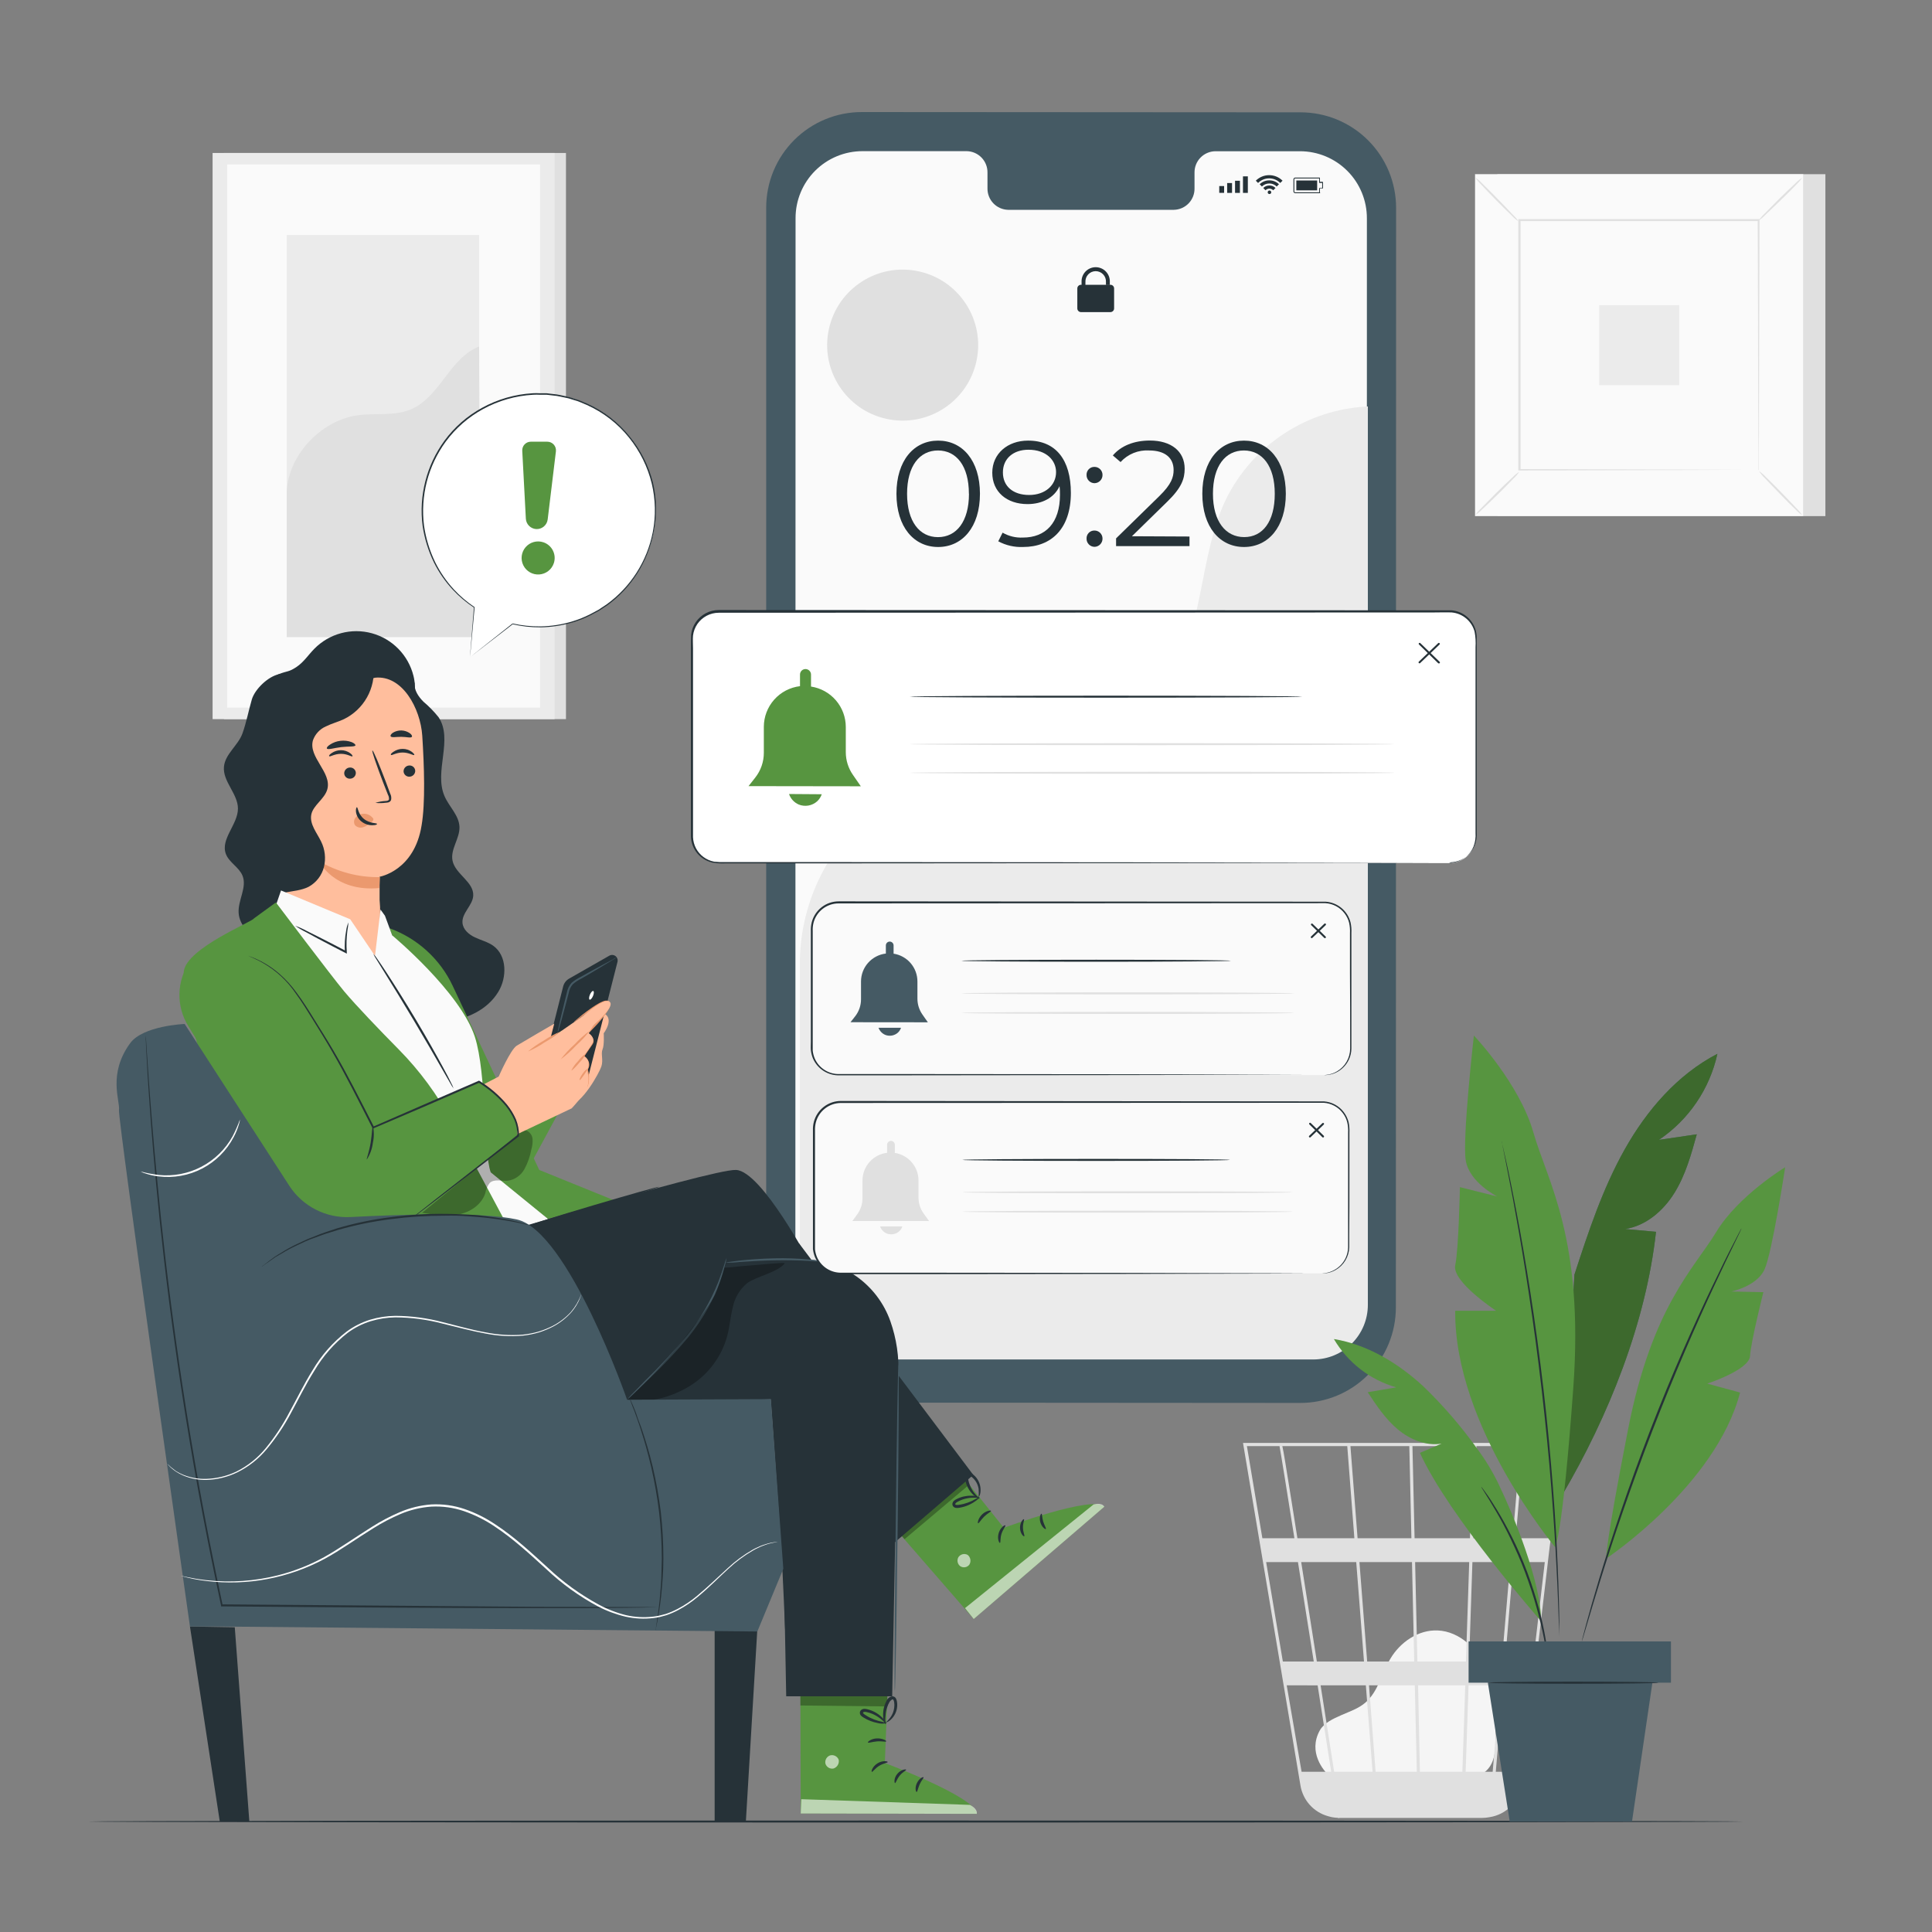 <svg width="320" height="320" viewBox="0 0 320 320" fill="none" xmlns="http://www.w3.org/2000/svg">
<rect x="0" y="0" width="320" height="320" fill="#808080" stroke="none"/>
<path d="M93.741 25.337H37.094V119.11H93.741V25.337Z" fill="#E0E0E0"/>
<path d="M91.859 25.337H35.213V119.11H91.859V25.337Z" fill="#EBEBEB"/>
<path d="M89.453 27.238H37.626V117.203H89.453V27.238Z" fill="#FAFAFA"/>
<path d="M79.36 38.931H47.494V105.517H79.36V38.931Z" fill="#EBEBEB"/>
<path d="M47.494 81.952C47.417 75.731 53.011 69.657 59.168 68.793C62.105 68.377 65.229 68.96 67.974 67.834C72.87 65.824 74.432 59.315 79.36 57.389L79.584 105.517H47.494V81.952Z" fill="#E0E0E0"/>
<path d="M302.342 28.851H248.013V85.485H302.342V28.851Z" fill="#E0E0E0"/>
<path d="M298.662 28.851H244.333V85.485H298.662V28.851Z" fill="#FAFAFA"/>
<path d="M298.675 85.498H244.314V28.832H298.675V85.498ZM244.346 85.466H298.643V28.864H244.346V85.466Z" fill="#E0E0E0"/>
<path d="M291.36 36.46H251.635V77.868H291.36V36.46Z" fill="#FAFAFA"/>
<path d="M251.635 78.144C251.356 78.561 251.027 78.944 250.656 79.283C250.016 79.955 249.126 80.857 248.128 81.843C247.13 82.828 246.208 83.705 245.536 84.326C245.193 84.692 244.806 85.014 244.384 85.286C244.665 84.87 244.994 84.487 245.363 84.147C246.003 83.507 246.886 82.572 247.891 81.587C248.896 80.601 249.811 79.718 250.49 79.097C250.832 78.735 251.217 78.415 251.635 78.144Z" fill="#E0E0E0"/>
<path d="M291.36 78.041C291.775 78.325 292.157 78.653 292.499 79.021C293.139 79.661 294.074 80.55 295.059 81.581C296.045 82.611 296.915 83.501 297.542 84.179C297.906 84.52 298.227 84.905 298.496 85.325C298.082 85.046 297.702 84.719 297.363 84.352C296.691 83.712 295.782 82.822 294.803 81.792C293.824 80.761 292.934 79.872 292.314 79.194C291.949 78.85 291.629 78.463 291.36 78.041Z" fill="#E0E0E0"/>
<path d="M291.251 36.576C291.531 36.158 291.859 35.776 292.23 35.437C292.87 34.797 293.754 33.856 294.752 32.877C295.75 31.898 296.672 31.014 297.35 30.387C297.696 30.029 298.08 29.712 298.496 29.44C298.217 29.854 297.891 30.234 297.523 30.573C296.883 31.245 295.994 32.154 294.963 33.133C293.933 34.112 293.043 35.002 292.365 35.622C292.028 35.978 291.654 36.297 291.251 36.576Z" fill="#E0E0E0"/>
<path d="M251.52 36.672C251.102 36.393 250.72 36.064 250.381 35.693C249.709 35.053 248.806 34.17 247.821 33.171C246.835 32.173 245.958 31.251 245.338 30.573C244.975 30.229 244.653 29.845 244.378 29.427C244.795 29.705 245.177 30.031 245.517 30.4C246.157 31.04 247.091 31.93 248.077 32.96C249.062 33.99 249.946 34.88 250.566 35.558C250.926 35.891 251.246 36.265 251.52 36.672Z" fill="#E0E0E0"/>
<path d="M291.251 77.868C291.246 77.802 291.246 77.736 291.251 77.67C291.251 77.529 291.251 77.337 291.251 77.088C291.251 76.569 291.251 75.808 291.251 74.854C291.251 72.896 291.251 70.041 291.213 66.419C291.213 59.161 291.168 48.832 291.136 36.46L291.29 36.614H251.68L251.853 36.435C251.853 51.635 251.853 65.875 251.853 77.843L251.699 77.696L280.384 77.772L288.435 77.811H290.573H291.315C291.256 77.817 291.196 77.817 291.136 77.811H290.56H288.454L280.435 77.849L251.635 77.926H251.482V77.772C251.482 65.785 251.482 51.564 251.482 36.364V36.288H251.667H291.277H291.43V36.48C291.392 48.896 291.366 59.257 291.347 66.56C291.347 70.169 291.347 73.011 291.309 74.963C291.309 75.923 291.309 76.659 291.309 77.171C291.309 77.408 291.309 77.593 291.309 77.728C291.309 77.862 291.251 77.875 291.251 77.868Z" fill="#E0E0E0"/>
<path d="M278.125 50.541H264.87V63.795H278.125V50.541Z" fill="#EBEBEB"/>
<path d="M220.288 294.24C219.162 293.273 216.64 290.208 218.586 286.637C219.296 285.357 220.813 284.678 222.176 284.077C223.539 283.475 224.986 283.001 226.118 282.035C228.256 280.217 228.845 277.203 230.266 274.777C231.891 271.993 234.931 269.907 238.144 270.054C241.818 270.221 244.883 273.222 246.272 276.646C247.661 280.07 247.712 283.872 247.744 287.571C247.744 289.613 247.667 291.917 246.163 293.299C244.781 294.579 242.701 294.579 240.819 294.528L220.73 293.888" fill="#F5F5F5"/>
<path d="M258.72 238.995H205.882L215.398 295.744C215.595 296.927 216.123 298.031 216.922 298.926C217.72 299.821 218.757 300.471 219.91 300.8L220.096 300.851C220.25 300.89 220.403 300.941 220.563 300.973C220.918 301.042 221.277 301.083 221.638 301.094V301.152L221.894 301.107H245.446C245.876 301.106 246.305 301.063 246.726 300.979C248.101 300.766 249.369 300.108 250.334 299.106C251.299 298.103 251.909 296.812 252.07 295.43L256.659 256.326L256.864 254.771L258.675 239.29L258.72 238.995ZM248.749 275.2H243.328L243.878 258.733H250.157L248.749 275.2ZM250.669 258.733H255.866L253.946 275.2H249.28L250.669 258.733ZM235.181 293.459L234.88 279.142H242.694L242.214 293.453L235.181 293.459ZM226.752 279.142H234.336L234.669 293.453H227.84L226.752 279.142ZM227.341 293.453H220.979C220.371 289.613 219.584 284.57 218.733 279.142H226.227L227.341 293.453ZM226.445 275.2L225.165 258.733H233.869L234.24 275.2H226.445ZM234.765 275.2L234.387 258.733H243.347L242.803 275.2H234.765ZM234.298 254.778L233.946 239.526H243.981L243.475 254.778H234.298ZM233.773 254.778H224.858L223.674 239.526H233.427L233.773 254.778ZM224.326 254.778H214.893C214.56 252.672 214.253 250.682 213.958 248.883C212.973 242.72 212.602 240.397 212.397 239.526H223.149L224.326 254.778ZM224.634 258.733L225.92 275.2H218.112C217.85 273.53 217.587 271.84 217.318 270.15C216.71 266.259 216.096 262.374 215.52 258.733H224.634ZM217.6 275.2H212.48L209.715 258.733H214.982C215.795 263.814 216.685 269.478 217.6 275.2ZM218.24 279.149C219.021 284.102 219.782 288.986 220.486 293.459H215.584L213.12 279.142L218.24 279.149ZM242.758 293.459L243.238 279.149H248.454L247.232 293.459H242.758ZM244.038 254.778L244.544 239.526H251.834L250.554 254.778H244.038ZM211.93 239.526C212.141 240.627 213.101 246.63 214.394 254.778H209.088L206.528 239.526H211.93ZM251.834 293.459H247.75L248.96 279.142H253.498L251.834 293.459ZM256.371 254.778H251.053L252.333 239.526H258.138L256.371 254.778Z" fill="#E0E0E0"/>
<path d="M288.794 301.703C288.794 301.799 227.398 301.869 151.68 301.869C75.962 301.869 14.554 301.799 14.554 301.703C14.554 301.607 75.936 301.536 151.68 301.536C227.424 301.536 288.794 301.613 288.794 301.703Z" fill="#263238"/>
<path d="M215.366 232.371L142.72 232.32C138.525 232.317 134.502 230.648 131.537 227.68C128.571 224.712 126.906 220.688 126.906 216.493V34.374C126.907 32.293 127.319 30.233 128.118 28.311C128.917 26.39 130.087 24.644 131.562 23.175C133.036 21.706 134.785 20.543 136.71 19.751C138.635 18.959 140.696 18.554 142.778 18.56L215.424 18.605C219.619 18.608 223.642 20.277 226.607 23.245C229.573 26.213 231.238 30.237 231.238 34.432L231.2 216.544C231.201 218.623 230.792 220.682 229.996 222.603C229.201 224.524 228.035 226.27 226.564 227.74C225.093 229.21 223.348 230.375 221.426 231.17C219.505 231.965 217.446 232.373 215.366 232.371Z" fill="#455A64"/>
<path d="M215.347 25.05H201.267C200.808 25.06 200.356 25.16 199.936 25.345C199.516 25.53 199.136 25.796 198.819 26.128C198.501 26.459 198.252 26.85 198.086 27.278C197.92 27.706 197.839 28.162 197.85 28.621V31.181C197.86 31.64 197.78 32.096 197.613 32.524C197.447 32.952 197.198 33.343 196.881 33.675C196.563 34.006 196.184 34.272 195.764 34.457C195.343 34.642 194.891 34.742 194.432 34.752H166.976C166.049 34.73 165.168 34.342 164.527 33.671C163.886 33 163.538 32.102 163.558 31.175V28.615C163.579 27.687 163.231 26.79 162.59 26.119C161.949 25.448 161.068 25.059 160.141 25.037H142.861C141.405 25.035 139.963 25.321 138.617 25.877C137.272 26.433 136.049 27.248 135.019 28.277C133.989 29.306 133.172 30.528 132.614 31.873C132.057 33.218 131.77 34.66 131.77 36.115L131.738 213.876C131.738 216.813 132.904 219.631 134.98 221.709C137.056 223.788 139.872 224.957 142.81 224.96L215.309 224.999C216.765 225 218.207 224.715 219.552 224.159C220.898 223.603 222.121 222.787 223.151 221.758C224.181 220.73 224.998 219.508 225.556 218.163C226.113 216.818 226.4 215.376 226.4 213.92V36.16C226.407 33.221 225.246 30.4 223.174 28.317C221.101 26.233 218.286 25.058 215.347 25.05Z" fill="#FAFAFA"/>
<path d="M202.752 30.816H201.946V31.942H202.752V30.816Z" fill="#263238"/>
<path d="M204.064 30.317H203.258V31.949H204.064V30.317Z" fill="#263238"/>
<path d="M205.37 29.939H204.563V31.949H205.37V29.939Z" fill="#263238"/>
<path d="M206.682 29.21H205.875V31.949H206.682V29.21Z" fill="#263238"/>
<path d="M218.566 32H214.528C214.451 32 214.377 31.97 214.322 31.916C214.267 31.862 214.235 31.789 214.234 31.712V29.703C214.234 29.626 214.264 29.553 214.318 29.499C214.372 29.445 214.445 29.415 214.522 29.415H218.566C218.583 29.408 218.601 29.408 218.618 29.415C218.623 29.433 218.623 29.453 218.618 29.472V30.112H219.053C219.073 30.112 219.093 30.12 219.107 30.135C219.122 30.149 219.13 30.169 219.13 30.189V31.155C219.128 31.174 219.119 31.192 219.105 31.206C219.091 31.218 219.072 31.226 219.053 31.226H218.618V31.866C218.635 31.872 218.65 31.886 218.658 31.904C218.665 31.921 218.666 31.941 218.659 31.959C218.652 31.976 218.639 31.991 218.621 31.998C218.604 32.006 218.584 32.007 218.566 32ZM218.49 29.562H214.522C214.503 29.562 214.485 29.565 214.468 29.572C214.451 29.579 214.435 29.59 214.422 29.603C214.409 29.616 214.399 29.631 214.392 29.649C214.384 29.666 214.381 29.684 214.381 29.703V31.712C214.381 31.731 214.385 31.75 214.392 31.767C214.4 31.785 214.411 31.801 214.424 31.814C214.438 31.827 214.454 31.837 214.472 31.844C214.49 31.851 214.509 31.854 214.528 31.853H218.49V31.213C218.49 31.192 218.498 31.173 218.512 31.159C218.527 31.144 218.546 31.136 218.566 31.136H218.995V30.298H218.566C218.557 30.299 218.547 30.297 218.538 30.294C218.528 30.291 218.52 30.286 218.512 30.279C218.505 30.273 218.499 30.265 218.496 30.256C218.492 30.247 218.49 30.237 218.49 30.227V29.562Z" fill="#263238"/>
<path d="M214.714 31.526V29.895H218.163V30.631V30.791V31.526H214.714Z" fill="#263238"/>
<path d="M210.56 31.847C210.558 31.769 210.527 31.695 210.472 31.64C210.417 31.585 210.343 31.554 210.266 31.552C210.188 31.552 210.113 31.583 210.057 31.639C210.002 31.694 209.971 31.769 209.971 31.847C209.97 31.886 209.977 31.924 209.992 31.96C210.006 31.996 210.028 32.029 210.056 32.057C210.083 32.084 210.116 32.106 210.152 32.12C210.188 32.135 210.227 32.142 210.266 32.141C210.344 32.141 210.419 32.11 210.474 32.055C210.529 32 210.56 31.925 210.56 31.847Z" fill="#263238"/>
<path d="M209.229 31.136L209.606 31.514C209.689 31.428 209.789 31.36 209.899 31.313C210.009 31.266 210.127 31.242 210.246 31.242C210.366 31.242 210.484 31.266 210.594 31.313C210.704 31.36 210.804 31.428 210.886 31.514L211.264 31.136C211.13 31.002 210.97 30.896 210.794 30.825C210.618 30.753 210.43 30.718 210.24 30.72C209.861 30.721 209.498 30.87 209.229 31.136Z" fill="#263238"/>
<path d="M210.24 29.875C209.643 29.868 209.067 30.098 208.64 30.515L209.011 30.893C209.337 30.57 209.778 30.388 210.237 30.388C210.696 30.388 211.136 30.57 211.462 30.893L211.84 30.515C211.412 30.099 210.837 29.869 210.24 29.875Z" fill="#263238"/>
<path d="M208 29.927L208.378 30.304C208.865 29.817 209.526 29.544 210.214 29.544C210.903 29.544 211.564 29.817 212.051 30.304L212.429 29.927C211.841 29.34 211.045 29.011 210.214 29.011C209.384 29.011 208.588 29.34 208 29.927Z" fill="#263238"/>
<path d="M183.923 47.168H179.046C178.711 47.168 178.438 47.44 178.438 47.776V51.085C178.438 51.421 178.711 51.693 179.046 51.693H183.923C184.259 51.693 184.531 51.421 184.531 51.085V47.776C184.531 47.44 184.259 47.168 183.923 47.168Z" fill="#263238"/>
<path d="M179.782 47.463H179.142V46.72C179.126 46.403 179.174 46.085 179.284 45.787C179.394 45.489 179.564 45.216 179.783 44.985C180.001 44.755 180.265 44.571 180.557 44.446C180.849 44.32 181.164 44.255 181.482 44.255C181.8 44.255 182.114 44.32 182.406 44.446C182.698 44.571 182.962 44.755 183.181 44.985C183.4 45.216 183.569 45.489 183.679 45.787C183.789 46.085 183.837 46.403 183.821 46.72V47.207H183.181V46.72C183.195 46.488 183.162 46.256 183.083 46.037C183.004 45.819 182.881 45.619 182.722 45.45C182.563 45.28 182.37 45.145 182.157 45.053C181.944 44.961 181.714 44.913 181.482 44.913C181.249 44.913 181.019 44.961 180.806 45.053C180.593 45.145 180.401 45.28 180.242 45.45C180.082 45.619 179.96 45.819 179.881 46.037C179.802 46.256 179.768 46.488 179.782 46.72V47.463Z" fill="#263238"/>
<path d="M132.48 159.29C132.543 153.536 134.125 147.9 137.068 142.955C140.01 138.009 144.208 133.93 149.235 131.13C156.275 127.29 164.48 126.291 172.307 124.493C180.135 122.695 188.25 119.725 193.088 113.319C199.629 104.659 198.381 92.352 203.104 82.599C205.3 78.195 208.632 74.457 212.755 71.772C216.879 69.086 221.644 67.55 226.56 67.322V216.128C226.56 218.527 225.607 220.827 223.911 222.523C222.215 224.219 219.915 225.171 217.517 225.171H141.536C140.348 225.172 139.171 224.939 138.072 224.485C136.974 224.031 135.976 223.365 135.135 222.525C134.294 221.686 133.627 220.688 133.171 219.591C132.716 218.493 132.481 217.317 132.48 216.128V159.29Z" fill="#EBEBEB"/>
<path d="M148.48 81.786C148.48 76.269 151.373 72.98 155.386 72.98C159.398 72.98 162.311 76.269 162.311 81.786C162.311 87.303 159.392 90.599 155.386 90.599C151.379 90.599 148.48 87.303 148.48 81.786ZM160.48 81.786C160.48 77.159 158.4 74.612 155.36 74.612C152.32 74.612 150.24 77.171 150.24 81.786C150.24 86.4 152.32 88.967 155.36 88.967C158.4 88.967 160.493 86.4 160.493 81.786H160.48Z" fill="#263238"/>
<path d="M177.37 81.638C177.37 87.526 174.17 90.598 169.453 90.598C168.024 90.659 166.604 90.334 165.344 89.657L166.061 88.224C167.081 88.813 168.25 89.096 169.427 89.037C173.165 89.037 175.565 86.637 175.565 81.933C175.565 81.542 175.565 81.043 175.488 80.525C174.624 82.445 172.595 83.494 170.195 83.494C166.752 83.494 164.352 81.466 164.352 78.297C164.352 75.129 166.912 72.979 170.266 72.979C174.867 72.96 177.37 76.16 177.37 81.638ZM174.918 78.201C174.918 76.281 173.338 74.49 170.342 74.49C167.84 74.49 166.112 75.949 166.112 78.246C166.112 80.544 167.795 81.984 170.464 81.984C173.133 81.984 174.918 80.352 174.918 78.201Z" fill="#263238"/>
<path d="M179.968 78.669C179.96 78.493 179.988 78.318 180.051 78.154C180.114 77.99 180.21 77.84 180.333 77.715C180.456 77.589 180.604 77.49 180.767 77.424C180.93 77.359 181.104 77.327 181.28 77.332C181.456 77.331 181.63 77.365 181.792 77.432C181.954 77.499 182.102 77.597 182.226 77.722C182.349 77.846 182.447 77.994 182.514 78.157C182.58 78.319 182.613 78.493 182.611 78.669C182.615 79.026 182.477 79.37 182.227 79.626C181.978 79.881 181.637 80.027 181.28 80.032C181.104 80.03 180.931 79.993 180.769 79.922C180.608 79.852 180.462 79.751 180.34 79.624C180.218 79.498 180.122 79.348 180.058 79.184C179.995 79.02 179.964 78.845 179.968 78.669ZM179.968 89.21C179.96 89.034 179.988 88.859 180.051 88.695C180.114 88.531 180.21 88.381 180.333 88.255C180.456 88.13 180.604 88.031 180.767 87.965C180.93 87.899 181.104 87.868 181.28 87.872C181.456 87.871 181.63 87.906 181.792 87.972C181.954 88.04 182.102 88.138 182.226 88.263C182.349 88.387 182.447 88.535 182.514 88.698C182.58 88.86 182.613 89.034 182.611 89.21C182.615 89.567 182.477 89.911 182.227 90.166C181.978 90.422 181.637 90.568 181.28 90.573C181.104 90.571 180.931 90.533 180.769 90.463C180.608 90.393 180.462 90.292 180.34 90.165C180.218 90.038 180.122 89.889 180.058 89.725C179.995 89.561 179.964 89.386 179.968 89.21Z" fill="#263238"/>
<path d="M197.018 88.864V90.451H184.858V89.171L192.058 82.131C194.016 80.211 194.387 79.04 194.387 77.85C194.387 75.846 192.973 74.611 190.33 74.611C189.448 74.556 188.565 74.7 187.746 75.032C186.927 75.364 186.194 75.877 185.6 76.531L184.32 75.437C185.658 73.856 187.808 72.966 190.458 72.966C193.971 72.966 196.218 74.746 196.218 77.638C196.218 79.302 195.699 80.787 193.37 83.059L187.482 88.819L197.018 88.864Z" fill="#263238"/>
<path d="M199.142 81.786C199.142 76.269 202.035 72.98 206.048 72.98C210.061 72.98 212.973 76.269 212.973 81.786C212.973 87.303 210.054 90.599 206.048 90.599C202.042 90.599 199.142 87.303 199.142 81.786ZM211.142 81.786C211.142 77.159 209.062 74.612 206.022 74.612C202.982 74.612 200.902 77.171 200.902 81.786C200.902 86.4 203.027 88.96 206.08 88.96C209.133 88.96 211.142 86.4 211.142 81.786Z" fill="#263238"/>
<path d="M161.736 59.789C163.187 53.037 158.89 46.387 152.137 44.935C145.385 43.484 138.734 47.781 137.283 54.534C135.832 61.286 140.129 67.937 146.882 69.388C153.634 70.839 160.285 66.542 161.736 59.789Z" fill="#E0E0E0"/>
<path d="M81.696 156.646C80.794 156.006 79.68 155.738 78.675 155.264C77.671 154.79 76.698 153.984 76.602 152.858C76.467 151.219 78.272 149.984 78.381 148.378C78.528 146.067 75.405 144.806 74.951 142.541C74.573 140.659 76.166 138.886 76.103 136.966C76.038 135.046 74.374 133.619 73.619 131.846C71.853 127.763 75.104 122.496 72.64 118.79C71.893 117.858 71.057 117.001 70.144 116.23C69.299 115.386 68.563 114.31 68.666 113.088L64.045 110.989C62.496 108.621 58.983 108.531 56.365 109.542C53.747 110.554 51.405 112.365 48.685 113.043C47.354 113.37 47.546 111.398 46.202 111.674C44.429 112.032 42.259 114.099 41.722 115.814C41.184 117.651 40.806 119.686 40.154 121.491C39.431 123.482 37.299 124.87 37.094 126.982C36.864 129.44 39.405 131.462 39.411 133.92C39.411 136.576 36.48 138.957 37.414 141.446C37.952 142.867 39.59 143.629 40.166 145.037C40.954 146.957 39.386 149.12 39.526 151.213C39.667 153.306 41.408 154.842 43.053 156.096C49.316 160.985 56.324 164.835 63.808 167.501C67.053 168.614 70.471 169.466 73.888 169.158C77.306 168.851 80.743 167.238 82.534 164.282C84 161.882 83.987 158.291 81.696 156.646Z" fill="#263238"/>
<path d="M68.48 111.93C68.06 110.249 67.2 108.711 65.988 107.473C64.777 106.235 63.258 105.343 61.587 104.886C59.916 104.43 58.154 104.427 56.481 104.878C54.809 105.328 53.286 106.216 52.071 107.45C51.085 108.448 50.304 109.67 49.139 110.451C47.821 111.341 47.629 111.091 46.157 111.661C44.685 112.23 41.978 116.346 42.023 117.933L41.286 124.883C41.344 126.509 43.437 127.443 44.973 126.893C46.509 126.342 47.533 124.922 48.352 123.514C49.171 122.106 49.92 120.582 51.264 119.68C53.472 118.125 56.467 118.662 59.111 119.2C61.754 119.738 64.819 120.128 66.886 118.387C68.666 116.858 69.05 114.189 68.48 111.93Z" fill="#263238"/>
<path d="M69.939 121.85C69.638 117.325 66.63 111.783 62.125 112.25L48.045 115.84C47.385 115.912 46.777 116.229 46.34 116.728C45.902 117.227 45.668 117.871 45.683 118.535L47.264 152.455H47.162C47.162 152.455 52.922 164.583 62.189 161.658C64.032 161.075 62.355 156.499 62.726 154.426H62.816C62.816 154.183 62.816 153.952 62.816 153.715C62.998 152.169 63.017 150.607 62.874 149.056C62.874 146.317 62.874 145.216 62.874 145.216C62.874 145.216 68.634 144.243 69.83 136.704C70.464 133.024 70.266 126.874 69.939 121.85Z" fill="#FFBE9D"/>
<path d="M68.774 127.661C68.778 127.914 68.682 128.158 68.507 128.341C68.332 128.524 68.093 128.632 67.84 128.64C67.717 128.65 67.593 128.635 67.476 128.596C67.359 128.557 67.251 128.495 67.158 128.414C67.065 128.333 66.989 128.235 66.935 128.124C66.881 128.013 66.849 127.893 66.842 127.77C66.84 127.517 66.936 127.274 67.111 127.091C67.285 126.908 67.524 126.8 67.776 126.79C67.899 126.78 68.023 126.794 68.141 126.833C68.258 126.871 68.367 126.933 68.46 127.014C68.553 127.095 68.629 127.194 68.683 127.305C68.737 127.417 68.768 127.537 68.774 127.661Z" fill="#263238"/>
<path d="M68.608 125.05C68.493 125.178 67.757 124.64 66.688 124.64C65.619 124.64 64.89 125.171 64.768 125.043C64.646 124.915 64.832 124.755 65.165 124.519C65.615 124.204 66.152 124.037 66.701 124.039C67.241 124.038 67.767 124.208 68.205 124.525C68.557 124.8 68.672 124.992 68.608 125.05Z" fill="#263238"/>
<path d="M58.938 128C58.941 128.252 58.846 128.494 58.672 128.676C58.499 128.858 58.261 128.965 58.01 128.973C57.886 128.983 57.763 128.969 57.645 128.931C57.528 128.892 57.419 128.831 57.326 128.749C57.233 128.668 57.157 128.569 57.103 128.458C57.049 128.347 57.018 128.226 57.011 128.103C57.008 127.851 57.103 127.609 57.276 127.427C57.45 127.245 57.688 127.138 57.939 127.13C58.062 127.119 58.186 127.134 58.304 127.172C58.421 127.211 58.53 127.272 58.623 127.353C58.716 127.435 58.792 127.534 58.846 127.645C58.9 127.756 58.931 127.877 58.938 128Z" fill="#263238"/>
<path d="M58.381 125.267C58.266 125.395 57.53 124.851 56.461 124.857C55.392 124.864 54.663 125.389 54.541 125.261C54.419 125.133 54.605 124.973 54.938 124.729C55.39 124.419 55.925 124.254 56.474 124.256C57.013 124.253 57.539 124.421 57.978 124.736C58.33 124.985 58.438 125.209 58.381 125.267Z" fill="#263238"/>
<path d="M62.176 132.979C62.723 132.802 63.291 132.697 63.866 132.666C64.128 132.666 64.384 132.589 64.429 132.403C64.447 132.129 64.385 131.855 64.25 131.616C63.994 130.976 63.731 130.304 63.456 129.594C62.362 126.72 61.536 124.352 61.683 124.307C61.831 124.262 62.784 126.56 63.879 129.427C64.141 130.138 64.397 130.816 64.634 131.462C64.802 131.783 64.852 132.152 64.775 132.506C64.736 132.599 64.677 132.683 64.602 132.751C64.526 132.818 64.436 132.868 64.339 132.896C64.193 132.933 64.043 132.955 63.891 132.96C63.322 133.037 62.746 133.043 62.176 132.979Z" fill="#263238"/>
<path d="M62.925 145.28C59.374 145.342 55.876 144.418 52.819 142.611C52.819 142.611 55.277 147.783 62.822 147.091L62.925 145.28Z" fill="#EB996E"/>
<path d="M61.741 135.488C61.543 135.238 61.285 135.042 60.99 134.92C60.695 134.798 60.374 134.753 60.058 134.79C59.828 134.812 59.606 134.88 59.403 134.99C59.201 135.1 59.023 135.25 58.88 135.43C58.74 135.604 58.657 135.816 58.642 136.038C58.627 136.26 58.681 136.482 58.797 136.672C58.967 136.857 59.187 136.987 59.431 137.047C59.674 137.108 59.93 137.095 60.166 137.011C60.656 136.837 61.107 136.568 61.491 136.218C61.608 136.133 61.708 136.026 61.786 135.904C61.824 135.848 61.845 135.781 61.845 135.712C61.845 135.644 61.824 135.577 61.786 135.52" fill="#EB996E"/>
<path d="M59.117 133.702C59.283 133.702 59.29 134.822 60.256 135.622C61.222 136.422 62.426 136.294 62.438 136.454C62.451 136.614 62.17 136.672 61.664 136.685C61 136.692 60.354 136.465 59.84 136.045C59.349 135.643 59.033 135.068 58.957 134.438C58.912 133.977 59.04 133.696 59.117 133.702Z" fill="#263238"/>
<path d="M58.88 123.443C58.778 123.731 57.734 123.597 56.518 123.744C55.302 123.891 54.31 124.23 54.144 123.981C54.074 123.859 54.246 123.59 54.643 123.341C55.168 122.99 55.769 122.77 56.397 122.701C57.022 122.627 57.656 122.702 58.246 122.918C58.662 123.091 58.88 123.309 58.88 123.443Z" fill="#263238"/>
<path d="M68.218 122.042C68.038 122.278 67.322 122.042 66.458 122.042C65.594 122.042 64.871 122.208 64.698 121.958C64.627 121.837 64.743 121.6 65.056 121.376C65.485 121.108 65.984 120.972 66.49 120.987C66.995 121.002 67.485 121.166 67.898 121.459C68.198 121.683 68.301 121.926 68.218 122.042Z" fill="#263238"/>
<path d="M61.875 110.343L61.235 109.523C56.88 110.024 52.613 111.114 48.55 112.762C46.925 113.402 45.286 114.208 44.173 115.565C42.65 117.427 42.406 120 42.253 122.4C41.613 131.552 41.043 140.96 43.923 149.683C44.614 148.57 45.971 148.071 47.258 147.821C48.544 147.571 49.894 147.488 51.098 146.893C51.73 146.55 52.284 146.079 52.725 145.511C53.165 144.942 53.483 144.288 53.658 143.591C53.999 142.18 53.834 140.694 53.19 139.392C52.493 137.939 51.27 136.538 51.552 134.957C51.834 133.376 53.766 132.359 54.214 130.733C54.989 127.923 51.014 125.402 51.84 122.599C52.021 122.094 52.304 121.631 52.67 121.239C53.037 120.847 53.479 120.535 53.971 120.32C54.931 119.84 55.987 119.571 56.96 119.117C58.576 118.33 59.913 117.067 60.791 115.499C61.669 113.931 62.048 112.132 61.875 110.343Z" fill="#263238"/>
<path d="M99.942 167.827L91.123 181.549C91.464 182.049 91.928 182.453 92.471 182.722C93.013 182.991 93.616 183.116 94.221 183.085C96.346 182.995 99.264 177.696 99.61 176.627C99.955 175.558 99.488 174.522 99.802 173.805C100.115 173.088 99.994 171.13 99.994 171.13C99.949 171.245 101.901 168.634 99.942 167.827Z" fill="#FFBE9D"/>
<path d="M88.685 181.542L93.28 163.373C93.35 163.105 93.473 162.854 93.641 162.634C93.809 162.415 94.019 162.231 94.259 162.093L100.934 158.285C101.131 158.174 101.362 158.14 101.583 158.188C101.803 158.237 101.999 158.364 102.131 158.547C102.21 158.656 102.263 158.78 102.289 158.912C102.314 159.043 102.311 159.179 102.278 159.309L97.414 178.432L88.685 181.542Z" fill="#263238"/>
<path d="M86.368 195.622L97.037 175.917L93.018 170.713L78.003 182.105L81.939 192.934L86.368 195.622Z" fill="#579540"/>
<path d="M97.165 180.192C97.258 179.928 97.326 179.656 97.37 179.379C97.44 178.612 97.364 177.839 97.146 177.101V177.056V177.011C97.239 176.862 97.299 176.695 97.323 176.52C97.346 176.346 97.331 176.168 97.28 176C97.133 175.62 96.871 175.296 96.531 175.072L96.416 174.995L96.493 174.873L97.702 173.069C97.814 172.925 97.909 172.768 97.984 172.601C98.032 172.445 98.019 172.275 97.946 172.128C97.773 171.788 97.518 171.498 97.203 171.283L97.05 171.174L97.171 171.033C97.498 170.662 97.862 170.291 98.227 169.913C98.852 169.271 99.439 168.593 99.987 167.885C100.235 167.559 100.449 167.21 100.627 166.841C100.711 166.677 100.765 166.5 100.787 166.317C100.787 166.15 100.723 166.061 100.627 166.041H100.589C100.383 166.02 100.176 166.054 99.987 166.137C99.769 166.218 99.556 166.31 99.347 166.413C98.957 166.624 98.592 166.841 98.259 167.053C97.619 167.488 97.011 167.897 96.544 168.237L95.45 169.03C95.328 169.138 95.192 169.228 95.046 169.299C95.146 169.171 95.262 169.057 95.392 168.96C95.629 168.749 95.981 168.454 96.435 168.089C96.89 167.725 97.453 167.302 98.118 166.848C98.458 166.617 98.816 166.387 99.219 166.163C99.426 166.049 99.639 165.948 99.859 165.862C100.107 165.741 100.388 165.702 100.659 165.753H100.621C100.758 165.773 100.882 165.845 100.966 165.955C101.05 166.066 101.087 166.205 101.069 166.342C101.048 166.565 100.987 166.781 100.89 166.982C100.703 167.374 100.475 167.745 100.211 168.089C99.662 168.815 99.067 169.505 98.432 170.157C98.067 170.534 97.702 170.905 97.376 171.27V171.021C97.744 171.273 98.04 171.617 98.234 172.019C98.332 172.239 98.346 172.487 98.272 172.717C98.188 172.907 98.081 173.085 97.952 173.248C97.517 173.888 97.101 174.489 96.71 175.053V174.848C97.096 175.113 97.387 175.494 97.542 175.936C97.602 176.138 97.617 176.351 97.587 176.559C97.557 176.768 97.483 176.968 97.37 177.145V177.056C97.574 177.824 97.616 178.626 97.491 179.411C97.454 179.622 97.387 179.827 97.293 180.019C97.216 180.134 97.178 180.198 97.165 180.192Z" fill="#EB996E"/>
<path d="M102.131 158.541C101.964 158.691 101.779 158.82 101.581 158.925C101.216 159.155 100.685 159.482 100.019 159.879L97.683 161.28L96.301 162.08C95.798 162.323 95.329 162.631 94.906 162.995C94.538 163.398 94.294 163.898 94.202 164.435C94.061 164.973 93.926 165.485 93.798 165.984L93.101 168.602C92.896 169.344 92.723 169.946 92.595 170.355C92.549 170.578 92.473 170.793 92.371 170.995C92.375 170.778 92.41 170.563 92.474 170.355C92.557 169.933 92.698 169.325 92.87 168.576C93.043 167.827 93.267 166.912 93.51 165.939C93.63 165.44 93.758 164.922 93.894 164.384C93.998 163.788 94.269 163.233 94.675 162.784C95.124 162.405 95.619 162.082 96.147 161.824L97.542 161.043L99.91 159.763C100.589 159.392 101.139 159.123 101.523 158.906C101.708 158.756 101.912 158.633 102.131 158.541Z" fill="#455A64"/>
<path d="M97.709 164.749C97.542 165.146 97.523 165.517 97.664 165.575C97.805 165.632 98.054 165.363 98.221 164.967C98.387 164.57 98.406 164.205 98.266 164.141C98.125 164.077 97.875 164.359 97.709 164.749Z" fill="white"/>
<path d="M64.48 153.734C66.774 154.561 68.883 155.831 70.687 157.473C72.49 159.114 73.952 161.095 74.989 163.302L89.312 193.779L101.651 198.784L90.771 201.914L81.107 194.816L64.48 153.734Z" fill="#579540"/>
<path d="M90.784 201.913L85.587 205.92L59.654 179.245L44.832 152.467L46.547 147.488L58.01 152.262L62.112 158.329L63.027 150.649L63.763 151.68L64.96 154.925C64.96 154.925 76.211 164.288 78.643 171.705C80.64 177.92 80.032 190.72 81.28 194.176L90.784 201.913Z" fill="#FAFAFA"/>
<path d="M42.054 152.122C41.882 152.64 30.97 157.024 30.451 160.845C29.933 164.666 38.291 194.208 38.291 194.208L51.546 205.92H85.587L74.79 185.703C72.463 181.343 69.519 177.342 66.048 173.824C62.848 170.586 59.008 166.579 56.998 164.192C54.842 161.6 45.696 149.472 45.696 149.472L42.054 152.122Z" fill="#579540"/>
<path d="M48.883 153.331C49.545 153.569 50.187 153.858 50.803 154.195C51.974 154.771 53.581 155.578 55.347 156.493L57.357 157.542L57.127 157.696C57.05 156.501 57.121 155.302 57.338 154.125C57.398 153.659 57.526 153.204 57.715 152.774C57.679 153.238 57.619 153.699 57.536 154.157C57.386 155.322 57.354 156.499 57.44 157.67V157.952L57.191 157.824L55.206 156.8C53.44 155.885 51.853 155.04 50.727 154.413C50.085 154.1 49.469 153.738 48.883 153.331Z" fill="#263238"/>
<path d="M75.123 180.275C74.919 180.002 74.737 179.713 74.579 179.411L73.19 176.998C72.026 174.957 70.4 172.147 68.57 169.069C66.739 165.99 65.03 163.232 63.795 161.235L62.33 158.867C62.139 158.585 61.972 158.287 61.83 157.978C62.069 158.229 62.284 158.504 62.47 158.797C62.848 159.334 63.379 160.122 64.026 161.107C65.306 163.072 67.046 165.818 68.89 168.902C70.733 171.987 72.314 174.816 73.427 176.883C73.99 177.92 74.432 178.758 74.707 179.347C74.871 179.645 75.01 179.955 75.123 180.275Z" fill="#263238"/>
<g opacity="0.3">
<path d="M69.882 200.871C71.859 201.203 73.888 201.511 75.859 201.165C77.83 200.819 79.757 199.546 80.378 197.639C80.475 197.016 80.729 196.429 81.114 195.93C81.875 195.226 83.091 195.661 84.122 195.565C84.695 195.477 85.241 195.259 85.716 194.925C86.191 194.592 86.583 194.154 86.861 193.645C87.41 192.626 87.797 191.526 88.006 190.387C88.173 189.838 88.242 189.264 88.211 188.691C88.191 188.406 88.1 188.131 87.946 187.89C87.791 187.65 87.579 187.452 87.328 187.315C86.547 186.963 85.664 187.475 84.973 187.955C79.36 192 74.24 196.698 69.12 201.37" fill="black"/>
</g>
<path d="M82.598 178.317C82.598 178.317 84.55 173.837 85.587 173.197C86.624 172.557 91.802 169.555 91.802 169.555L91.162 172.019L96.224 168.506C96.864 168.09 100.454 164.806 101.094 166.086C101.562 167.008 98.611 169.44 98.214 169.984C97.229 171.334 97.574 171.213 97.574 171.213C97.574 171.213 98.643 171.853 98.106 172.813C97.666 173.549 97.183 174.259 96.659 174.938C96.659 174.938 98.067 175.437 97.248 177.267C97.484 178.027 97.533 178.833 97.389 179.616C97.158 180.986 94.688 183.578 94.688 183.578L82.336 189.44L77.37 181.018L82.598 178.317Z" fill="#FFBE9D"/>
<path d="M53.92 169.895L61.818 186.752L79.36 179.149C79.36 179.149 86.624 183.386 85.619 188.019L69.811 200.96C68.334 202.174 66.625 203.075 64.789 203.608C62.953 204.142 61.028 204.297 59.13 204.064C57.093 203.815 55.136 203.125 53.393 202.043C51.65 200.961 50.163 199.513 49.037 197.799L37.619 180.442L31.219 170.003C30.194 168.378 29.672 166.485 29.72 164.564C29.768 162.643 30.383 160.779 31.488 159.207C32.091 158.358 32.857 157.638 33.741 157.088C36.602 155.354 45.075 154.599 53.92 169.895Z" fill="#579540"/>
<path d="M92.755 170.88C91.967 171.559 91.109 172.154 90.195 172.653C89.335 173.245 88.417 173.749 87.456 174.157C88.251 173.485 89.108 172.892 90.016 172.384C90.878 171.795 91.796 171.291 92.755 170.88Z" fill="#EB996E"/>
<path d="M97.69 170.713C97.005 171.613 96.236 172.445 95.392 173.197C94.623 174.023 93.781 174.779 92.877 175.456C93.565 174.559 94.334 173.728 95.174 172.973C95.944 172.146 96.785 171.39 97.69 170.713Z" fill="#EB996E"/>
<path d="M97.03 174.515C96.759 175.073 96.396 175.582 95.955 176.019C95.315 176.794 94.675 177.382 94.637 177.299C94.911 176.739 95.276 176.229 95.718 175.789C96.082 175.294 96.525 174.864 97.03 174.515Z" fill="#EB996E"/>
<path d="M97.28 177.075C97.35 177.133 97.075 177.543 96.73 178.042C96.384 178.541 96.09 178.938 96.006 178.893C95.923 178.848 96.115 178.375 96.474 177.863C96.832 177.351 97.197 177.018 97.28 177.075Z" fill="#EB996E"/>
<path d="M67.123 202.65C67.123 202.65 67.123 202.618 67.2 202.573L67.45 202.362L68.442 201.562L72.231 198.567L85.76 187.981L85.703 188.09C85.709 187.212 85.542 186.342 85.21 185.53C84.83 184.679 84.342 183.881 83.757 183.155C82.478 181.645 80.965 180.348 79.277 179.315H79.424L70.355 183.258L61.882 186.88L61.741 186.938L61.67 186.803C59.347 182.227 57.191 177.927 55.027 174.189C53.946 172.314 52.877 170.579 51.866 168.96C50.855 167.341 49.946 165.843 48.992 164.551C47.589 162.467 45.722 160.737 43.539 159.495C43.162 159.271 42.81 159.098 42.502 158.951C42.195 158.803 41.946 158.682 41.728 158.592L41.255 158.381C41.199 158.361 41.145 158.336 41.094 158.304C42.993 158.955 44.749 159.965 46.266 161.28C47.353 162.23 48.326 163.304 49.165 164.48C50.125 165.76 51.085 167.271 52.077 168.883C53.069 170.496 54.182 172.224 55.277 174.099C57.478 177.837 59.635 182.138 61.971 186.707L61.76 186.631L70.202 182.957L79.27 179.021L79.347 178.989L79.418 179.034C81.137 180.091 82.676 181.418 83.975 182.963C84.573 183.715 85.074 184.538 85.466 185.415C85.808 186.278 85.98 187.199 85.971 188.128V188.192L85.914 188.237L72.32 198.701L68.48 201.632L67.463 202.4L67.194 202.592L67.123 202.65Z" fill="#263238"/>
<path d="M60.755 192.051C60.659 192.013 61.146 190.81 61.395 189.254C61.645 187.699 61.651 186.4 61.754 186.394C61.971 187.354 61.971 188.351 61.754 189.312C61.632 190.289 61.291 191.225 60.755 192.051Z" fill="#263238"/>
<path d="M157.094 241.568L166.266 253.056C166.266 253.056 181.024 247.597 182.906 249.555L161.28 268.16L146.259 250.88L157.094 241.568Z" fill="#579540"/>
<g opacity="0.6">
<path d="M158.771 257.869C158.617 258.11 158.558 258.4 158.605 258.683C158.653 258.965 158.803 259.22 159.027 259.398C159.263 259.561 159.553 259.628 159.836 259.584C160.119 259.54 160.375 259.388 160.55 259.161C160.712 258.903 160.773 258.595 160.721 258.295C160.669 257.995 160.508 257.724 160.269 257.536C160.004 257.393 159.695 257.357 159.405 257.437C159.115 257.517 158.867 257.706 158.714 257.965" fill="white"/>
</g>
<g opacity="0.6">
<path d="M161.28 268.16L159.834 266.355L181.12 249.19C181.12 249.19 182.445 248.781 182.918 249.555L161.28 268.16Z" fill="white"/>
</g>
<path d="M166.522 252.646C166.611 252.755 166.125 253.286 165.882 254.042C165.639 254.797 165.76 255.514 165.626 255.552C165.491 255.59 165.127 254.848 165.421 253.901C165.715 252.954 166.464 252.531 166.522 252.646Z" fill="#263238"/>
<path d="M169.6 251.635C169.709 251.719 169.408 252.275 169.434 253.05C169.459 253.824 169.76 254.362 169.651 254.451C169.542 254.541 168.96 253.997 168.947 253.056C168.934 252.115 169.51 251.52 169.6 251.635Z" fill="#263238"/>
<path d="M173.222 253.248C173.146 253.35 172.544 252.947 172.314 252.141C172.083 251.334 172.39 250.675 172.506 250.72C172.621 250.765 172.589 251.36 172.781 252C172.973 252.64 173.318 253.146 173.222 253.248Z" fill="#263238"/>
<path d="M164.141 250.24C164.179 250.374 163.571 250.649 163.008 251.2C162.445 251.75 162.144 252.339 162.01 252.301C161.875 252.262 162.01 251.494 162.65 250.854C163.29 250.214 164.122 250.131 164.141 250.24Z" fill="#263238"/>
<g opacity="0.3">
<path d="M158.912 243.846L160.544 245.894L149.83 254.931L148.282 253.152L158.912 243.846Z" fill="black"/>
</g>
<path d="M162.246 247.981C162.291 248.019 161.926 248.442 161.158 248.903C160.711 249.174 160.231 249.389 159.731 249.543C159.433 249.629 159.129 249.698 158.822 249.747C158.642 249.775 158.459 249.775 158.278 249.747C158.146 249.726 158.024 249.665 157.928 249.57C157.833 249.476 157.77 249.355 157.747 249.223C157.736 249.103 157.753 248.983 157.798 248.872C157.842 248.76 157.913 248.661 158.003 248.583C158.137 248.459 158.291 248.36 158.458 248.288C159.21 247.906 160.046 247.717 160.89 247.738C161.378 247.702 161.865 247.818 162.285 248.071C162.285 248.147 161.734 248.026 160.896 248.071C160.408 248.108 159.927 248.205 159.462 248.359C159.191 248.452 158.928 248.568 158.675 248.704C158.394 248.839 158.195 249.005 158.227 249.159C158.227 249.216 158.227 249.229 158.355 249.255C158.489 249.273 158.625 249.273 158.758 249.255C159.045 249.216 159.329 249.162 159.61 249.095C160.087 248.97 160.551 248.803 160.998 248.595C161.398 248.359 161.816 248.154 162.246 247.981Z" fill="#263238"/>
<path d="M162.24 248.249C162.24 248.294 161.683 248.096 161.056 247.443C160.474 246.828 160.073 246.064 159.898 245.235C159.833 245.042 159.82 244.836 159.86 244.636C159.899 244.436 159.989 244.25 160.122 244.096C160.218 244.013 160.338 243.961 160.464 243.946C160.591 243.931 160.719 243.954 160.832 244.013C160.997 244.091 161.15 244.192 161.286 244.313C161.613 244.595 161.88 244.939 162.072 245.324C162.264 245.71 162.378 246.13 162.406 246.56C162.47 247.481 162.138 247.987 162.093 247.961C162.123 247.508 162.123 247.052 162.093 246.598C162.016 246.127 161.834 245.678 161.562 245.286C161.408 245.057 161.22 244.852 161.005 244.678C160.774 244.48 160.531 244.365 160.461 244.461C160.401 244.563 160.363 244.677 160.351 244.795C160.339 244.914 160.352 245.033 160.39 245.145C160.44 245.424 160.52 245.696 160.627 245.958C160.804 246.417 161.045 246.848 161.344 247.238C161.83 247.885 162.285 248.179 162.24 248.249Z" fill="#263238"/>
<path d="M147.13 276.985L146.56 292.013C146.56 292.013 161.645 297.638 161.811 300.429L132.627 300.371L132.557 276.915L147.13 276.985Z" fill="#579540"/>
<g opacity="0.6">
<path d="M137.536 290.733C137.256 290.818 137.016 291.003 136.864 291.253C136.712 291.504 136.657 291.802 136.71 292.09C136.787 292.373 136.969 292.616 137.219 292.771C137.468 292.925 137.767 292.979 138.054 292.922C138.349 292.826 138.599 292.627 138.758 292.361C138.917 292.095 138.974 291.78 138.918 291.475C138.81 291.188 138.595 290.954 138.319 290.822C138.042 290.69 137.725 290.669 137.434 290.765" fill="white"/>
</g>
<g opacity="0.6">
<path d="M132.627 300.371L132.717 298.003L160.64 298.944C160.64 298.944 161.92 299.514 161.792 300.429L132.627 300.371Z" fill="white"/>
</g>
<path d="M147.034 291.84C147.034 291.981 146.317 292.045 145.613 292.48C144.909 292.915 144.538 293.53 144.403 293.472C144.269 293.415 144.486 292.595 145.35 292.058C146.214 291.52 147.066 291.738 147.034 291.84Z" fill="#263238"/>
<path d="M150.093 293.12C150.093 293.254 149.504 293.497 149.018 294.099C148.531 294.701 148.378 295.341 148.25 295.334C148.122 295.328 148.019 294.521 148.64 293.785C149.261 293.049 150.086 293.005 150.093 293.12Z" fill="#263238"/>
<path d="M151.821 296.806C151.693 296.806 151.494 296.122 151.866 295.341C152.237 294.56 152.896 294.253 152.96 294.374C153.024 294.496 152.602 294.906 152.32 295.552C152.038 296.198 151.962 296.794 151.821 296.806Z" fill="#263238"/>
<path d="M146.784 288.429C146.72 288.557 146.067 288.359 145.261 288.429C144.454 288.499 143.827 288.736 143.757 288.614C143.686 288.493 144.288 287.974 145.235 287.936C146.182 287.898 146.854 288.314 146.784 288.429Z" fill="#263238"/>
<g opacity="0.3">
<path d="M147.014 279.961L146.918 282.637L132.576 282.483L132.563 280.064L147.014 279.961Z" fill="black"/>
</g>
<path d="M146.842 285.389C146.365 285.524 145.859 285.524 145.382 285.389C144.542 285.235 143.738 284.923 143.014 284.467C142.849 284.378 142.7 284.261 142.573 284.122C142.483 284.019 142.429 283.89 142.417 283.755C142.406 283.619 142.438 283.483 142.509 283.366C142.583 283.266 142.679 283.184 142.79 283.127C142.901 283.071 143.024 283.041 143.149 283.04C143.333 283.039 143.516 283.065 143.693 283.117C144.535 283.322 145.312 283.736 145.952 284.32C146.624 284.96 146.854 285.478 146.803 285.504C146.752 285.53 146.413 285.107 145.728 284.589C145.333 284.292 144.903 284.045 144.448 283.853C144.177 283.741 143.896 283.653 143.61 283.59C143.302 283.507 143.04 283.507 142.97 283.642C142.899 283.776 142.938 283.718 143.002 283.808C143.098 283.906 143.208 283.99 143.328 284.058C143.574 284.223 143.83 284.37 144.096 284.499C144.549 284.726 145.023 284.908 145.51 285.043C145.961 285.13 146.406 285.246 146.842 285.389Z" fill="#263238"/>
<path d="M146.656 285.594C146.378 285.179 146.243 284.684 146.272 284.186C146.237 283.319 146.436 282.459 146.848 281.696C146.928 281.504 147.055 281.335 147.219 281.206C147.383 281.077 147.577 280.992 147.782 280.96C147.918 280.958 148.051 280.995 148.164 281.068C148.278 281.141 148.368 281.246 148.422 281.37C148.497 281.541 148.548 281.722 148.576 281.907C148.639 282.344 148.615 282.789 148.506 283.216C148.396 283.644 148.202 284.045 147.936 284.397C147.36 285.152 146.765 285.325 146.752 285.274C146.739 285.222 147.206 284.928 147.642 284.205C147.896 283.786 148.055 283.316 148.109 282.829C148.147 282.549 148.147 282.264 148.109 281.984C148.064 281.677 147.949 281.427 147.834 281.459C147.718 281.491 147.437 281.69 147.315 281.933C147.172 282.186 147.052 282.452 146.957 282.726C146.79 283.196 146.693 283.688 146.669 284.186C146.56 285.043 146.733 285.574 146.656 285.594Z" fill="#263238"/>
<path d="M132.333 205.92L161.21 244.294L147.699 255.898L133.798 237.715L132.333 205.92Z" fill="#263238"/>
<path d="M71.187 207.757C71.187 207.757 117.651 193.6 121.907 193.779C126.163 193.958 134.24 209.325 134.24 209.325L121.197 208.851C117.85 217.062 111.667 225.491 104.704 234.029L78.035 232.787L71.187 207.757Z" fill="#263238"/>
<path d="M109.165 196.57C109.165 196.659 104.416 198.157 98.502 199.917C92.589 201.677 87.77 203.027 87.744 202.938C87.718 202.848 92.486 201.35 98.406 199.597C104.326 197.843 109.139 196.48 109.165 196.57Z" fill="#263238"/>
<path d="M119.962 208.602H133.005C136.179 208.604 139.275 209.59 141.866 211.423C144.458 213.257 146.417 215.849 147.475 218.842C148.492 221.728 148.94 224.783 148.794 227.84L147.776 280.96H130.221L129.901 264L127.68 231.763L112.48 232.403L103.866 231.866L119.962 208.602Z" fill="#263238"/>
<path d="M120.352 208.339C120.294 208.718 120.21 209.092 120.102 209.459C119.851 210.474 119.544 211.474 119.181 212.455C118.65 213.91 118.008 215.322 117.261 216.679C116.33 218.343 115.259 219.925 114.061 221.408C111.85 224.046 109.482 226.549 106.97 228.903L104.717 231.072C104.452 231.349 104.165 231.604 103.859 231.834C104.094 231.531 104.348 231.245 104.621 230.976C105.126 230.439 105.901 229.696 106.803 228.736C109.26 226.342 111.595 223.826 113.798 221.197C115.948 218.529 117.687 215.554 118.957 212.371C119.418 211.143 119.77 210.131 119.974 209.427C120.071 209.055 120.197 208.691 120.352 208.339Z" fill="#455A64"/>
<path d="M136.32 208.96C135.527 208.962 134.735 208.924 133.946 208.845C132.486 208.762 130.464 208.704 128.237 208.749C126.01 208.794 123.987 208.928 122.522 209.024C121.736 209.115 120.945 209.155 120.154 209.146C120.36 209.074 120.575 209.029 120.794 209.011C121.197 208.947 121.786 208.871 122.515 208.787C123.974 208.634 125.997 208.461 128.275 208.416C130.198 208.371 132.121 208.437 134.035 208.615C134.765 208.679 135.354 208.762 135.763 208.826C135.953 208.85 136.14 208.895 136.32 208.96Z" fill="#455A64"/>
<path d="M130.144 271.232C130.114 271.087 130.097 270.939 130.093 270.79C130.093 270.464 130.054 270.048 130.022 269.51C129.971 268.365 129.901 266.778 129.818 264.838C129.645 260.896 129.408 255.45 129.03 249.44C128.653 243.43 128.205 237.99 127.878 234.08C127.718 232.16 127.59 230.56 127.501 229.421C127.462 228.896 127.437 228.474 127.411 228.141C127.393 227.992 127.393 227.842 127.411 227.693C127.444 227.838 127.468 227.986 127.482 228.134L127.635 229.414C127.757 230.547 127.917 232.128 128.122 234.061C128.506 237.99 128.986 243.43 129.37 249.421C129.754 255.411 129.946 260.89 130.061 264.838C130.099 266.758 130.138 268.365 130.163 269.51C130.163 270.035 130.163 270.458 130.163 270.79C130.173 270.938 130.167 271.086 130.144 271.232Z" fill="#263238"/>
<path d="M148.819 225.817C148.915 225.817 148.851 237.977 148.685 252.973C148.518 267.968 148.301 280.128 148.211 280.128C148.122 280.128 148.179 267.968 148.352 252.966C148.525 237.965 148.73 225.817 148.819 225.817Z" fill="#455A64"/>
<path d="M134.496 223.833C133.207 224.337 131.954 224.927 130.746 225.6C129.599 226.379 128.507 227.234 127.475 228.16C127.672 227.795 127.932 227.468 128.243 227.193C129.644 225.764 131.377 224.702 133.286 224.102C133.671 223.944 134.08 223.853 134.496 223.833Z" fill="#263238"/>
<g opacity="0.3">
<path d="M103.866 231.84C107.411 232.48 111.296 231.411 114.33 229.517C117.359 227.623 119.555 224.649 120.474 221.197C120.864 219.667 120.979 218.08 121.37 216.55C121.677 214.98 122.516 213.563 123.744 212.537C125.229 211.43 128.864 210.726 129.978 209.241C129.978 209.024 125.638 209.523 124.186 209.606C122.598 209.689 119.942 210.093 120 209.907C119.58 211.445 119.067 212.956 118.464 214.432C115.302 219.865 108.358 227.872 103.866 231.865" fill="black"/>
</g>
<path d="M31.462 269.401L36.403 301.702H41.299L38.886 269.529L31.462 269.401Z" fill="#263238"/>
<path d="M118.368 269.529V301.702H123.539L125.466 269.401L118.368 269.529Z" fill="#263238"/>
<path d="M30.586 169.6C30.586 169.6 23.667 169.875 21.549 172.8C17.818 177.92 19.917 182.349 19.706 183.859C19.494 185.37 31.462 269.402 31.462 269.402H36.39L125.44 270.227L129.741 259.84L127.68 231.738L103.866 231.84C103.866 231.84 94.112 203.846 85.587 201.978C79.827 200.698 66.253 201.158 58.067 201.581C56.068 201.685 54.076 201.26 52.292 200.348C50.509 199.437 48.998 198.072 47.91 196.39L30.586 169.6Z" fill="#455A64"/>
<path d="M109.536 266.099C109.536 266.099 109.043 266.163 108.096 266.208C107.149 266.253 105.754 266.285 103.949 266.298C100.333 266.349 95.091 266.362 88.589 266.355C75.526 266.355 57.319 266.246 36.749 266.067H36.614V265.939C36.243 264.179 35.866 262.368 35.482 260.531C35.098 258.694 34.733 256.813 34.355 254.925C29.875 232.128 27.264 211.238 25.856 196.09C25.146 188.518 24.723 182.374 24.454 178.125C24.339 176.013 24.243 174.368 24.186 173.235C24.186 172.685 24.141 172.262 24.122 171.955C24.102 171.648 24.122 171.52 24.122 171.52C24.122 171.52 24.122 171.667 24.166 171.955C24.211 172.243 24.218 172.678 24.256 173.235C24.333 174.362 24.448 176.006 24.589 178.118C24.896 182.362 25.357 188.499 26.093 196.07C27.52 211.2 30.151 232.07 34.618 254.854C34.993 256.745 35.369 258.611 35.744 260.454C36.12 262.298 36.497 264.1 36.877 265.862L36.717 265.734L88.557 266.138L103.917 266.176H108.064C108.538 266.176 108.89 266.138 109.133 266.138L109.536 266.099Z" fill="#263238"/>
<path d="M108.595 270.08C108.591 269.945 108.604 269.809 108.634 269.677C108.678 269.382 108.73 269.005 108.8 268.544C108.87 268.083 108.979 267.45 109.056 266.746C109.133 266.042 109.261 265.248 109.318 264.358C109.376 263.469 109.491 262.509 109.53 261.459C109.568 260.41 109.6 259.302 109.619 258.125C109.607 255.576 109.457 253.029 109.171 250.496C108.863 247.966 108.423 245.454 107.853 242.97C107.315 240.678 106.739 238.643 106.182 236.947C105.933 236.096 105.645 235.347 105.414 234.675C105.184 234.003 104.973 233.434 104.774 232.973L104.378 231.898C104.323 231.775 104.284 231.646 104.262 231.514C104.334 231.627 104.394 231.747 104.442 231.872L104.896 232.922C105.094 233.382 105.331 233.946 105.536 234.611C105.741 235.277 106.086 236.026 106.355 236.877C106.938 238.56 107.546 240.602 108.102 242.899C108.69 245.392 109.141 247.915 109.453 250.458C109.738 253.008 109.879 255.572 109.875 258.138C109.875 259.322 109.837 260.442 109.754 261.491C109.67 262.541 109.6 263.514 109.504 264.397C109.408 265.28 109.286 266.086 109.184 266.784C109.082 267.482 108.979 268.064 108.877 268.576C108.774 269.088 108.704 269.408 108.646 269.702C108.642 269.83 108.625 269.956 108.595 270.08Z" fill="#263238"/>
<path d="M43.322 209.837C43.431 209.725 43.551 209.624 43.68 209.536C43.955 209.325 44.32 209.056 44.755 208.71L45.542 208.128C45.837 207.93 46.182 207.738 46.535 207.52C47.33 207.006 48.157 206.545 49.011 206.138L50.496 205.44C51.008 205.184 51.578 204.998 52.147 204.762C52.717 204.525 53.312 204.282 53.939 204.083L55.859 203.443C58.759 202.59 61.724 201.973 64.723 201.6C67.713 201.205 70.726 201.022 73.741 201.05C75.13 201.05 76.448 201.139 77.683 201.184C78.918 201.229 80.058 201.376 81.101 201.523C82.746 201.735 84.378 202.036 85.99 202.426L87.27 202.784C87.423 202.821 87.573 202.871 87.719 202.931C87.56 202.919 87.404 202.891 87.251 202.848L85.933 202.547C84.794 202.31 83.123 201.997 81.043 201.76C80.007 201.626 78.861 201.562 77.638 201.459C76.416 201.357 75.079 201.325 73.709 201.357C70.713 201.349 67.72 201.54 64.749 201.926C61.773 202.299 58.831 202.902 55.949 203.731L54.029 204.326C53.389 204.518 52.819 204.774 52.243 204.966C51.667 205.158 51.104 205.376 50.592 205.606C50.08 205.837 49.581 206.08 49.107 206.304C48.254 206.699 47.425 207.144 46.624 207.635C46.266 207.84 45.926 208.026 45.619 208.211L44.826 208.774L43.718 209.542C43.595 209.652 43.462 209.751 43.322 209.837Z" fill="#263238"/>
<path d="M96.262 214.4C96.262 214.4 96.262 214.47 96.198 214.611C96.134 214.752 96.09 214.95 95.981 215.219C95.649 215.978 95.207 216.683 94.669 217.312C93.799 218.299 92.755 219.119 91.59 219.731C90.862 220.105 90.104 220.419 89.325 220.672C88.442 220.935 87.539 221.119 86.624 221.222C84.527 221.402 82.415 221.281 80.352 220.864C78.118 220.467 75.795 219.821 73.312 219.232C70.759 218.557 68.132 218.209 65.491 218.195C64.103 218.215 62.724 218.431 61.395 218.835C60.029 219.256 58.744 219.905 57.594 220.755C55.355 222.491 53.47 224.64 52.038 227.085C50.573 229.408 49.414 231.808 48.198 234.029C47.073 236.152 45.73 238.153 44.192 240C42.847 241.631 41.169 242.955 39.27 243.885C37.694 244.645 35.976 245.065 34.227 245.12C32.911 245.152 31.603 244.908 30.387 244.403C29.94 244.216 29.511 243.987 29.107 243.718C28.774 243.469 28.467 243.251 28.288 243.078L27.846 242.611C27.744 242.502 27.699 242.445 27.699 242.445C27.699 242.445 27.763 242.49 27.866 242.586L28.333 243.027C28.544 243.206 28.832 243.411 29.158 243.667C29.565 243.919 29.993 244.133 30.438 244.307C31.642 244.779 32.929 244.997 34.221 244.947C35.936 244.885 37.62 244.471 39.168 243.731C41.027 242.805 42.67 241.497 43.987 239.891C45.503 238.043 46.824 236.045 47.93 233.926C49.152 231.712 50.31 229.305 51.77 226.957C53.223 224.483 55.137 222.31 57.408 220.557C58.587 219.689 59.902 219.022 61.299 218.586C62.66 218.179 64.071 217.963 65.491 217.946C68.16 217.963 70.816 218.32 73.395 219.008C75.859 219.61 78.176 220.288 80.384 220.672C82.425 221.089 84.515 221.22 86.592 221.062C87.491 220.969 88.38 220.795 89.248 220.544C90.02 220.304 90.771 220.002 91.494 219.642C92.647 219.051 93.685 218.26 94.56 217.306C95.296 216.446 95.872 215.462 96.262 214.4Z" fill="white"/>
<path d="M128.813 255.36L128.531 255.43L127.706 255.597C127.271 255.704 126.843 255.838 126.426 256C126.152 256.098 125.885 256.213 125.626 256.346C125.322 256.478 125.027 256.63 124.742 256.8C123.263 257.652 121.886 258.672 120.64 259.84C119.155 261.184 117.568 262.829 115.622 264.448C114.611 265.31 113.508 266.059 112.333 266.681C111.705 267.013 111.052 267.296 110.381 267.526L109.325 267.814C108.964 267.896 108.598 267.958 108.23 268C106.69 268.187 105.13 268.109 103.616 267.77C102.019 267.395 100.475 266.821 99.021 266.061C95.935 264.398 93.08 262.339 90.528 259.936C87.84 257.497 85.094 254.918 81.894 252.806C80.327 251.754 78.629 250.908 76.845 250.291C75.112 249.702 73.284 249.448 71.456 249.542C69.693 249.664 67.962 250.079 66.336 250.771C64.771 251.436 63.262 252.226 61.824 253.133C58.995 254.88 56.422 256.749 53.805 258.176C47.811 261.401 40.964 262.688 34.208 261.862C32.753 261.696 31.314 261.407 29.907 260.998C30.004 261.007 30.1 261.022 30.195 261.043L31.021 261.222C31.744 261.376 32.826 261.574 34.221 261.734C38.178 262.172 42.181 261.896 46.042 260.922C48.701 260.246 51.264 259.237 53.67 257.92C56.23 256.493 58.829 254.624 61.664 252.857C63.114 251.939 64.636 251.138 66.214 250.464C67.872 249.75 69.637 249.317 71.437 249.184C73.305 249.084 75.176 249.343 76.947 249.946C78.76 250.569 80.481 251.43 82.067 252.506C85.306 254.637 88.058 257.229 90.739 259.667C93.268 262.055 96.097 264.103 99.155 265.76C100.582 266.537 102.103 267.129 103.68 267.52C105.159 267.86 106.685 267.942 108.192 267.763C108.553 267.723 108.912 267.663 109.267 267.584L110.304 267.315C110.964 267.088 111.605 266.812 112.224 266.49C113.388 265.884 114.481 265.15 115.482 264.301C117.402 262.707 119.027 261.101 120.525 259.744C121.78 258.565 123.17 257.538 124.666 256.685C124.956 256.517 125.257 256.369 125.568 256.243C125.83 256.109 126.101 255.996 126.381 255.904C126.815 255.754 127.257 255.628 127.706 255.526L128.538 255.392L128.813 255.36Z" fill="white"/>
<path d="M39.744 185.421C39.723 185.696 39.665 185.967 39.571 186.227C39.358 186.952 39.071 187.654 38.714 188.32C37.551 190.552 35.731 192.374 33.501 193.54C31.271 194.706 28.736 195.16 26.24 194.842C25.491 194.755 24.753 194.589 24.038 194.349C23.77 194.276 23.512 194.168 23.27 194.029C24.254 194.294 25.255 194.488 26.266 194.611C28.711 194.862 31.176 194.389 33.354 193.251C35.533 192.113 37.33 190.361 38.522 188.211C38.992 187.31 39.4 186.378 39.744 185.421Z" fill="white"/>
<path d="M240.032 101.325H119.034C116.58 101.325 114.592 103.313 114.592 105.766V138.522C114.592 140.975 116.58 142.963 119.034 142.963H240.032C242.485 142.963 244.474 140.975 244.474 138.522V105.766C244.474 103.313 242.485 101.325 240.032 101.325Z" fill="white"/>
<path d="M240 142.963C240.287 142.944 240.574 142.91 240.858 142.861C241.689 142.692 242.454 142.285 243.059 141.689C243.509 141.261 243.858 140.739 244.083 140.16C244.344 139.457 244.451 138.706 244.397 137.958C244.397 136.326 244.397 134.438 244.397 132.32C244.397 128.07 244.397 122.88 244.397 116.857C244.397 113.843 244.397 110.617 244.397 107.2C244.452 106.343 244.401 105.483 244.243 104.64C244.016 103.781 243.53 103.013 242.851 102.44C242.172 101.868 241.333 101.518 240.448 101.44C239.546 101.401 238.592 101.44 237.645 101.44L119.04 101.491C118.342 101.492 117.654 101.663 117.037 101.99C116.422 102.317 115.895 102.786 115.501 103.36C115.113 103.934 114.868 104.592 114.784 105.28C114.726 105.958 114.784 106.701 114.784 107.405V115.923C114.784 121.564 114.784 127.11 114.784 132.563V136.64C114.784 137.318 114.784 137.997 114.784 138.662C114.81 139.31 114.981 139.944 115.283 140.518C115.586 141.085 116.012 141.576 116.529 141.957C117.046 142.338 117.641 142.598 118.272 142.72C118.909 142.791 119.551 142.814 120.192 142.79H137.6L190.906 142.829L226.842 142.88L236.614 142.912H239.174H240.038C240.038 142.912 239.75 142.912 239.174 142.912H236.614H226.842L190.906 142.963L137.6 143.001H120.218C119.549 143.03 118.879 143.004 118.214 142.925C117.182 142.739 116.243 142.206 115.556 141.413C114.869 140.62 114.475 139.615 114.438 138.566C114.438 137.881 114.438 137.216 114.438 136.537V107.289C114.438 106.566 114.438 105.881 114.47 105.126C114.554 104.381 114.818 103.668 115.241 103.048C115.664 102.429 116.232 101.923 116.896 101.574C117.56 101.221 118.301 101.037 119.053 101.037L237.626 101.088C238.579 101.088 239.507 101.088 240.448 101.088C241.377 101.173 242.257 101.54 242.97 102.141C243.683 102.742 244.194 103.547 244.435 104.448C244.55 104.88 244.601 105.326 244.589 105.773V107.053C244.589 110.47 244.589 113.696 244.589 116.71C244.589 122.733 244.589 127.923 244.589 132.173C244.589 134.291 244.589 136.179 244.589 137.811C244.642 138.571 244.529 139.333 244.256 140.045C243.974 140.733 243.525 141.34 242.95 141.812C242.374 142.284 241.69 142.604 240.96 142.745C240.749 142.784 240.535 142.807 240.32 142.816L240 142.963Z" fill="#263238"/>
<path d="M235.117 109.869C235.074 109.869 235.033 109.853 235.002 109.824C234.972 109.793 234.955 109.752 234.955 109.709C234.955 109.666 234.972 109.624 235.002 109.593L238.202 106.528C238.233 106.498 238.274 106.481 238.317 106.481C238.36 106.481 238.401 106.498 238.432 106.528C238.461 106.558 238.478 106.598 238.478 106.64C238.478 106.682 238.461 106.722 238.432 106.752L235.232 109.817C235.217 109.834 235.2 109.847 235.18 109.855C235.16 109.864 235.138 109.869 235.117 109.869Z" fill="#263238"/>
<path d="M238.304 109.881C238.284 109.882 238.263 109.879 238.245 109.871C238.226 109.863 238.209 109.851 238.195 109.837L235.027 106.745C235.012 106.731 235 106.714 234.991 106.694C234.983 106.675 234.979 106.654 234.979 106.633C234.979 106.612 234.983 106.592 234.991 106.572C235 106.553 235.012 106.536 235.027 106.521C235.057 106.492 235.097 106.476 235.139 106.476C235.181 106.476 235.221 106.492 235.251 106.521L238.451 109.619C238.48 109.649 238.497 109.689 238.497 109.731C238.497 109.773 238.48 109.813 238.451 109.843C238.432 109.862 238.408 109.875 238.383 109.882C238.357 109.888 238.33 109.888 238.304 109.881Z" fill="#263238"/>
<path d="M142.579 130.234L141.299 128.384C140.512 127.27 140.089 125.94 140.09 124.576V120.416C140.09 118.795 139.508 117.227 138.452 115.998C137.395 114.768 135.932 113.959 134.33 113.715V111.731C134.33 111.488 134.233 111.256 134.061 111.084C133.89 110.912 133.657 110.816 133.414 110.816C133.294 110.816 133.176 110.84 133.065 110.886C132.954 110.932 132.854 110.999 132.769 111.084C132.685 111.169 132.618 111.27 132.573 111.381C132.528 111.492 132.505 111.611 132.506 111.731V113.651C130.855 113.847 129.334 114.641 128.23 115.883C127.126 117.125 126.516 118.729 126.515 120.39V124.698C126.514 126.179 126.016 127.616 125.101 128.781L123.981 130.208L142.579 130.234Z" fill="#579540"/>
<path d="M132.294 133.254C132.801 133.459 133.354 133.519 133.892 133.426C134.431 133.333 134.932 133.092 135.341 132.729C135.691 132.407 135.955 132.002 136.109 131.552L130.688 131.513C130.82 131.899 131.031 132.253 131.308 132.553C131.585 132.852 131.92 133.091 132.294 133.254Z" fill="#579540"/>
<path d="M215.68 115.392C215.68 115.482 201.133 115.558 183.187 115.558C165.242 115.558 150.694 115.482 150.694 115.392C150.694 115.302 165.242 115.226 183.187 115.226C201.133 115.226 215.68 115.302 215.68 115.392Z" fill="#263238"/>
<path d="M230.963 123.257C230.963 123.347 212.986 123.424 190.816 123.424C168.646 123.424 150.662 123.347 150.662 123.257C150.662 123.168 168.634 123.091 190.816 123.091C212.998 123.091 230.963 123.161 230.963 123.257Z" fill="#E0E0E0"/>
<path d="M230.963 128C230.963 128.089 212.986 128.166 190.816 128.166C168.646 128.166 150.662 128.089 150.662 128C150.662 127.91 168.634 127.833 190.816 127.833C212.998 127.833 230.963 127.872 230.963 128Z" fill="#E0E0E0"/>
<path d="M219.251 149.465H138.899C136.446 149.465 134.458 151.454 134.458 153.907V173.632C134.458 176.085 136.446 178.073 138.899 178.073H219.251C221.704 178.073 223.693 176.085 223.693 173.632V153.907C223.693 151.454 221.704 149.465 219.251 149.465Z" fill="#FAFAFA"/>
<path d="M219.251 178.073C219.251 178.073 219.45 178.073 219.834 178.009C220.403 177.935 220.952 177.745 221.446 177.452C222.105 177.068 222.652 176.519 223.035 175.859C223.417 175.2 223.622 174.452 223.629 173.689V171.648C223.629 168.755 223.629 165.248 223.597 161.133C223.597 159.085 223.597 156.889 223.597 154.566C223.627 153.986 223.58 153.405 223.456 152.838C223.311 152.263 223.047 151.724 222.682 151.257C222.307 150.771 221.831 150.37 221.288 150.083C220.745 149.796 220.146 149.629 219.533 149.593L138.893 149.632C137.945 149.631 137.023 149.944 136.273 150.523C135.522 151.103 134.985 151.914 134.746 152.832C134.633 153.29 134.588 153.762 134.611 154.233V155.686C134.611 156.653 134.611 157.606 134.611 158.573V172.653C134.611 173.113 134.611 173.581 134.611 174.016C134.659 174.456 134.769 174.887 134.938 175.296C135.286 176.101 135.871 176.78 136.616 177.244C137.36 177.709 138.228 177.935 139.104 177.894H149.581L185.824 177.926L210.266 177.984L216.909 178.016H218.637H219.226C219.226 178.016 219.021 178.016 218.637 178.016H216.909H210.266L185.824 178.067L149.581 178.105H139.13C138.188 178.149 137.256 177.905 136.456 177.407C135.656 176.909 135.026 176.179 134.65 175.315C134.472 174.877 134.355 174.416 134.304 173.945C134.266 173.459 134.304 173.011 134.304 172.55V154.24C134.28 153.74 134.33 153.24 134.451 152.755C134.706 151.762 135.285 150.882 136.097 150.254C136.908 149.627 137.906 149.289 138.931 149.293L219.571 149.35C220.533 149.412 221.45 149.777 222.191 150.394C222.932 151.01 223.457 151.846 223.693 152.781C223.821 153.364 223.869 153.963 223.834 154.56C223.834 156.883 223.834 159.078 223.834 161.126C223.834 165.222 223.834 168.749 223.834 171.641C223.834 172.358 223.834 173.043 223.834 173.683C223.826 174.29 223.693 174.889 223.443 175.443C223.05 176.31 222.394 177.031 221.568 177.504C221.064 177.792 220.507 177.975 219.93 178.041C219.705 178.071 219.478 178.082 219.251 178.073Z" fill="#263238"/>
<path d="M217.267 155.385C217.246 155.385 217.224 155.38 217.204 155.372C217.185 155.363 217.167 155.35 217.152 155.334C217.137 155.32 217.124 155.302 217.116 155.283C217.108 155.264 217.104 155.243 217.104 155.222C217.104 155.201 217.108 155.18 217.116 155.161C217.124 155.142 217.137 155.124 217.152 155.11L219.347 153.005C219.362 152.989 219.38 152.977 219.4 152.968C219.42 152.96 219.441 152.956 219.462 152.956C219.484 152.956 219.505 152.96 219.525 152.968C219.545 152.977 219.563 152.989 219.578 153.005C219.607 153.034 219.623 153.075 219.623 153.117C219.623 153.158 219.607 153.199 219.578 153.229L217.376 155.334C217.362 155.35 217.346 155.363 217.327 155.371C217.308 155.38 217.288 155.385 217.267 155.385Z" fill="#263238"/>
<path d="M219.456 155.392C219.413 155.392 219.372 155.376 219.341 155.347L217.165 153.222C217.142 153.191 217.13 153.153 217.133 153.115C217.136 153.077 217.152 153.04 217.18 153.013C217.207 152.986 217.243 152.969 217.281 152.967C217.32 152.964 217.358 152.975 217.389 152.998L219.565 155.123C219.594 155.153 219.61 155.193 219.61 155.235C219.61 155.277 219.594 155.317 219.565 155.347C219.535 155.375 219.496 155.391 219.456 155.392Z" fill="#263238"/>
<path d="M153.683 169.325L152.787 168.045C152.248 167.278 151.958 166.364 151.955 165.427V162.56C151.954 161.448 151.556 160.373 150.832 159.529C150.108 158.685 149.105 158.128 148.006 157.958V156.595C148.006 156.425 147.939 156.263 147.819 156.143C147.699 156.023 147.536 155.955 147.366 155.955C147.197 155.955 147.034 156.023 146.914 156.143C146.794 156.263 146.726 156.425 146.726 156.595V157.939C145.593 158.072 144.547 158.617 143.789 159.47C143.03 160.323 142.611 161.425 142.611 162.566V165.523C142.612 166.539 142.272 167.526 141.645 168.326L140.87 169.312L153.683 169.325Z" fill="#455A64"/>
<path d="M146.618 171.405C146.965 171.544 147.345 171.584 147.715 171.521C148.084 171.458 148.429 171.293 148.71 171.046C148.952 170.825 149.132 170.545 149.235 170.233H145.51C145.606 170.494 145.753 170.732 145.944 170.933C146.134 171.134 146.363 171.295 146.618 171.405Z" fill="#455A64"/>
<path d="M203.891 159.129C203.891 159.219 193.894 159.296 181.562 159.296C169.229 159.296 159.238 159.219 159.238 159.129C159.238 159.04 169.235 158.963 181.562 158.963C193.888 158.963 203.891 159.033 203.891 159.129Z" fill="#263238"/>
<path d="M214.4 164.531C214.4 164.627 202.048 164.698 186.816 164.698C171.584 164.698 159.226 164.627 159.226 164.531C159.226 164.435 171.571 164.365 186.816 164.365C202.061 164.365 214.4 164.442 214.4 164.531Z" fill="#E0E0E0"/>
<path d="M214.4 167.769C214.4 167.859 202.048 167.936 186.816 167.936C171.584 167.936 159.226 167.859 159.226 167.769C159.226 167.68 171.571 167.603 186.816 167.603C202.061 167.603 214.4 167.68 214.4 167.769Z" fill="#E0E0E0"/>
<path d="M218.912 182.521H139.232C136.779 182.521 134.79 184.51 134.79 186.963V206.47C134.79 208.923 136.779 210.912 139.232 210.912H218.912C221.365 210.912 223.354 208.923 223.354 206.47V186.963C223.354 184.51 221.365 182.521 218.912 182.521Z" fill="#FAFAFA"/>
<path d="M218.912 210.918C218.912 210.918 219.11 210.918 219.488 210.861C220.053 210.783 220.597 210.594 221.088 210.304C221.893 209.841 222.531 209.135 222.912 208.288C223.148 207.751 223.276 207.172 223.29 206.585V204.563C223.29 201.696 223.29 198.195 223.29 194.131C223.29 192.096 223.29 189.92 223.29 187.616C223.323 187.04 223.276 186.463 223.149 185.901C223.007 185.33 222.748 184.796 222.387 184.333C222.017 183.847 221.547 183.447 221.01 183.158C220.472 182.868 219.879 182.697 219.27 182.656L139.27 182.688C138.326 182.694 137.409 183.011 136.662 183.589C135.915 184.167 135.379 184.975 135.136 185.888C135.019 186.341 134.97 186.809 134.989 187.277V191.577C134.989 195.388 134.989 199.134 134.989 202.816V205.561C134.989 206.016 134.989 206.483 134.989 206.912C135.033 207.352 135.14 207.783 135.309 208.192C135.652 208.992 136.23 209.669 136.966 210.134C137.701 210.599 138.561 210.83 139.43 210.797H149.824L185.786 210.829L210.035 210.886L216.627 210.918H218.342H218.925C218.925 210.918 218.726 210.918 218.342 210.918H216.627L210.035 210.95L185.786 211.001L149.824 211.04H139.418C138.485 211.071 137.565 210.821 136.776 210.322C135.987 209.823 135.367 209.099 134.995 208.243C134.817 207.807 134.7 207.348 134.65 206.88C134.65 206.406 134.65 205.958 134.65 205.497C134.65 204.589 134.65 203.673 134.65 202.752V187.251C134.63 186.755 134.684 186.259 134.81 185.779C135.076 184.795 135.659 183.926 136.469 183.307C137.279 182.688 138.27 182.353 139.29 182.355L219.29 182.425C219.931 182.471 220.554 182.652 221.119 182.958C221.685 183.264 222.178 183.686 222.566 184.198C222.94 184.69 223.212 185.251 223.366 185.849C223.489 186.43 223.536 187.023 223.507 187.616C223.507 189.92 223.507 192.096 223.507 194.131C223.507 198.195 223.507 201.696 223.475 204.563C223.475 205.273 223.475 205.952 223.475 206.585C223.453 207.358 223.232 208.112 222.833 208.773C222.434 209.435 221.87 209.982 221.197 210.361C220.695 210.648 220.139 210.829 219.565 210.893C219.348 210.919 219.13 210.928 218.912 210.918Z" fill="#263238"/>
<path d="M216.96 188.403C216.938 188.403 216.917 188.398 216.897 188.389C216.877 188.381 216.859 188.368 216.845 188.352C216.829 188.338 216.817 188.32 216.809 188.301C216.801 188.282 216.796 188.261 216.796 188.24C216.796 188.219 216.801 188.198 216.809 188.179C216.817 188.16 216.829 188.142 216.845 188.128L219.027 186.035C219.058 186.005 219.099 185.989 219.142 185.989C219.185 185.989 219.227 186.005 219.258 186.035C219.287 186.065 219.303 186.105 219.303 186.147C219.303 186.189 219.287 186.229 219.258 186.259L217.075 188.352C217.061 188.368 217.043 188.382 217.023 188.39C217.003 188.399 216.982 188.404 216.96 188.403Z" fill="#263238"/>
<path d="M219.149 188.409C219.106 188.41 219.065 188.394 219.034 188.365L216.877 186.24C216.846 186.21 216.829 186.169 216.828 186.127C216.828 186.084 216.844 186.043 216.874 186.013C216.903 185.982 216.944 185.964 216.987 185.964C217.029 185.963 217.07 185.98 217.101 186.009L219.258 188.121C219.287 188.151 219.303 188.191 219.303 188.233C219.303 188.275 219.287 188.315 219.258 188.345C219.231 188.38 219.192 188.403 219.149 188.409Z" fill="#263238"/>
<path d="M153.875 202.24L152.96 200.96C152.421 200.201 152.133 199.292 152.134 198.362V195.533C152.134 194.427 151.738 193.359 151.019 192.52C150.299 191.68 149.303 191.126 148.211 190.957V189.606C148.211 189.437 148.144 189.274 148.024 189.154C147.904 189.034 147.741 188.966 147.571 188.966C147.401 188.966 147.239 189.034 147.119 189.154C146.999 189.274 146.931 189.437 146.931 189.606V190.938C145.807 191.072 144.772 191.614 144.02 192.461C143.269 193.308 142.854 194.401 142.854 195.533V198.47C142.854 199.479 142.516 200.46 141.894 201.254L141.184 202.24H153.875Z" fill="#E0E0E0"/>
<path d="M146.861 204.301C147.207 204.438 147.584 204.477 147.951 204.414C148.318 204.351 148.661 204.188 148.941 203.942C149.179 203.722 149.357 203.444 149.459 203.136H145.766C145.859 203.394 146.005 203.631 146.193 203.832C146.381 204.032 146.608 204.192 146.861 204.301Z" fill="#E0E0E0"/>
<path d="M203.699 192.115C203.699 192.211 193.779 192.282 181.542 192.282C169.306 192.282 159.385 192.211 159.385 192.115C159.385 192.019 169.306 191.949 181.542 191.949C193.779 191.949 203.699 192 203.699 192.115Z" fill="#263238"/>
<path d="M214.144 197.478C214.144 197.574 201.882 197.645 186.765 197.645C171.648 197.645 159.385 197.574 159.385 197.478C159.385 197.382 171.642 197.312 186.765 197.312C201.888 197.312 214.144 197.389 214.144 197.478Z" fill="#E0E0E0"/>
<path d="M214.144 200.691C214.144 200.78 201.882 200.857 186.765 200.857C171.648 200.857 159.385 200.78 159.385 200.691C159.385 200.601 171.642 200.524 186.765 200.524C201.888 200.524 214.144 200.601 214.144 200.691Z" fill="#E0E0E0"/>
<path d="M284.454 174.547C277.83 177.984 272.749 183.891 269.094 190.394C265.44 196.896 263.085 204.045 260.774 211.13L258.714 247.68C266.426 234.56 272.614 219.143 274.285 204.026L269.165 203.565C272.608 203.04 275.494 200.551 277.331 197.594C279.168 194.637 280.115 191.232 281.037 187.879L274.765 188.8C279.706 185.471 283.176 180.367 284.454 174.547Z" fill="#455A64"/>
<path d="M284.454 174.547C277.83 177.984 272.749 183.891 269.094 190.394C265.44 196.896 263.085 204.045 260.774 211.13L258.714 247.68C266.426 234.56 272.614 219.143 274.285 204.026L269.165 203.565C272.608 203.04 275.494 200.551 277.331 197.594C279.168 194.637 280.115 191.232 281.037 187.879L274.765 188.8C279.706 185.471 283.176 180.367 284.454 174.547Z" fill="#579540"/>
<g opacity="0.3">
<path d="M284.454 174.547C277.83 177.984 272.749 183.891 269.094 190.394C265.44 196.896 263.085 204.045 260.774 211.13L258.714 247.68C266.426 234.56 272.614 219.143 274.285 204.026L269.165 203.565C272.608 203.04 275.494 200.551 277.331 197.594C279.168 194.637 280.115 191.232 281.037 187.879L274.765 188.8C279.706 185.471 283.176 180.367 284.454 174.547Z" fill="black"/>
</g>
<path d="M257.574 256.25C257.574 256.25 240.838 236.224 241.03 217.101H247.795C247.795 217.101 240.448 212.275 241.03 209.568C241.613 206.861 241.805 196.627 241.805 196.627L247.987 198.176C247.987 198.176 243.354 195.859 242.771 192.186C242.189 188.512 244.122 171.52 244.122 171.52C244.122 171.52 251.654 179.443 253.971 187.552C256.288 195.661 262.374 205.126 260.589 229.85C258.803 254.573 257.574 256.25 257.574 256.25Z" fill="#579540"/>
<path d="M266.054 258.137C266.054 258.137 284.186 246.061 288.211 230.649L282.778 229.171C282.778 229.171 289.741 226.893 289.862 224.595C289.984 222.297 292.07 214.022 292.07 214.022L286.765 213.913C286.765 213.913 290.995 213.062 292.269 210.24C293.542 207.417 295.68 193.331 295.68 193.331C295.68 193.331 287.891 198.048 284.256 204.064C280.621 210.08 273.658 216.352 269.683 236.621C265.709 256.889 266.054 258.137 266.054 258.137Z" fill="#579540"/>
<path d="M248.691 188.986C248.722 189.051 248.744 189.12 248.755 189.191C248.794 189.351 248.845 189.555 248.902 189.831C249.03 190.394 249.21 191.194 249.44 192.205C249.67 193.216 249.946 194.503 250.24 195.975C250.534 197.447 250.88 199.123 251.226 200.979C251.942 204.691 252.704 209.133 253.478 214.074C254.253 219.015 254.989 224.461 255.661 230.195C256.333 235.93 256.826 241.408 257.216 246.394C257.606 251.379 257.856 255.879 258.01 259.655C258.099 261.543 258.144 263.251 258.189 264.775C258.234 266.298 258.266 267.571 258.272 268.615C258.278 269.658 258.272 270.471 258.272 271.047V271.687C258.278 271.759 258.278 271.832 258.272 271.904C258.261 271.832 258.261 271.759 258.272 271.687C258.272 271.527 258.272 271.322 258.272 271.047C258.272 270.464 258.221 269.651 258.182 268.608C258.144 267.565 258.106 266.259 258.042 264.768C257.978 263.277 257.914 261.568 257.805 259.648C257.626 255.872 257.325 251.379 256.941 246.4C256.557 241.421 256.013 235.949 255.354 230.215C254.694 224.48 253.946 219.047 253.203 214.106C252.461 209.165 251.712 204.723 251.027 201.005C250.701 199.149 250.387 197.466 250.093 195.994C249.798 194.522 249.568 193.248 249.357 192.211C249.146 191.175 248.998 190.394 248.883 189.824C248.838 189.568 248.8 189.363 248.774 189.184C248.74 189.121 248.712 189.055 248.691 188.986Z" fill="#263238"/>
<path d="M255.251 268.512C255.251 268.512 239.936 251.142 235.187 240.64L238.771 239.11C236.173 239.539 233.504 238.419 231.488 236.723C229.472 235.027 227.987 232.794 226.534 230.592L231.264 229.792C226.92 228.549 223.221 225.682 220.934 221.786C226.515 222.707 231.565 225.773 235.725 229.6C239.026 232.776 242.025 236.251 244.685 239.981C246.021 241.774 247.184 243.69 248.16 245.702C250.733 251.021 255.258 262.131 255.251 268.512Z" fill="#579540"/>
<path d="M288.454 203.443C288.438 203.506 288.415 203.566 288.384 203.622L288.154 204.128C287.93 204.589 287.616 205.235 287.226 206.048C286.406 207.718 285.242 210.144 283.84 213.158C281.024 219.181 277.318 227.584 273.658 237.043C269.997 246.502 267.091 255.219 265.12 261.568C264.134 264.768 263.36 267.328 262.842 269.107C262.586 269.978 262.381 270.662 262.234 271.155L262.061 271.686C262.046 271.748 262.025 271.808 261.997 271.866C262 271.803 262.011 271.74 262.029 271.68C262.061 271.539 262.106 271.36 262.163 271.136C262.291 270.637 262.477 269.946 262.707 269.069C263.187 267.27 263.923 264.678 264.877 261.498C266.797 255.098 269.664 246.387 273.318 236.915C276.973 227.443 280.736 219.046 283.61 213.05C285.043 210.048 286.24 207.635 287.098 206.01C287.52 205.203 287.846 204.563 288.09 204.09L288.352 203.597C288.416 203.52 288.448 203.437 288.454 203.443Z" fill="#263238"/>
<path d="M256.55 275.962C256.51 275.859 256.484 275.751 256.474 275.642C256.429 275.386 256.378 275.085 256.32 274.72C256.198 273.92 256 272.762 255.718 271.341C255.437 269.92 255.046 268.243 254.541 266.394C254.035 264.544 253.389 262.554 252.621 260.48C251.853 258.406 250.982 256.486 250.157 254.765C249.331 253.043 248.499 251.526 247.77 250.285C247.04 249.043 246.432 248.032 245.99 247.347L245.498 246.554C245.432 246.466 245.38 246.369 245.344 246.266C245.344 246.266 245.427 246.342 245.555 246.515L246.106 247.27C246.586 247.91 247.232 248.915 247.987 250.15C248.742 251.386 249.587 252.909 250.451 254.63C251.315 256.352 252.166 258.291 252.954 260.39C253.741 262.49 254.362 264.493 254.874 266.349C255.386 268.205 255.731 269.901 255.981 271.334C256.23 272.768 256.397 273.933 256.467 274.739C256.506 275.11 256.531 275.418 256.557 275.674C256.569 275.769 256.566 275.866 256.55 275.962Z" fill="#263238"/>
<path d="M276.762 271.872H243.245V278.707H276.762V271.872Z" fill="#455A64"/>
<path d="M246.438 278.707L250.061 301.702H270.31L273.69 278.707H246.438Z" fill="#455A64"/>
<path d="M274.701 278.707C274.701 278.809 268.358 278.886 260.544 278.886C252.73 278.886 246.381 278.809 246.381 278.707C246.381 278.605 252.723 278.528 260.544 278.528C268.365 278.528 274.701 278.611 274.701 278.707Z" fill="#263238"/>
<path d="M77.837 108.858L78.534 100.589C74.513 97.916 71.637 93.836 70.472 89.15C69.306 84.464 69.935 79.512 72.236 75.267C74.537 71.021 78.342 67.79 82.904 66.208C87.466 64.626 92.454 64.808 96.889 66.717C101.324 68.627 104.884 72.126 106.87 76.528C108.856 80.929 109.123 85.914 107.62 90.502C106.117 95.091 102.952 98.951 98.747 101.325C94.542 103.698 89.601 104.413 84.896 103.328L77.837 108.858Z" fill="white"/>
<path d="M77.837 108.858L84.947 103.379L85.018 103.322L84.934 103.283L84.89 103.392C86.4 103.742 87.947 103.914 89.498 103.904C91.344 103.882 93.178 103.597 94.944 103.059C95.923 102.764 96.874 102.383 97.786 101.92C98.246 101.671 98.733 101.434 99.2 101.171L100.582 100.263C104.583 97.353 107.329 93.031 108.262 88.173C108.817 85.473 108.783 82.685 108.16 80C107.46 77.189 106.149 74.567 104.32 72.32C102.428 69.955 99.999 68.075 97.235 66.835L96.154 66.381C95.795 66.221 95.411 66.131 95.046 66.01C94.682 65.888 94.31 65.754 93.933 65.683L92.8 65.44C92.425 65.354 92.044 65.296 91.661 65.267L90.522 65.133H89.382C89.005 65.111 88.627 65.111 88.25 65.133C85.299 65.3 82.423 66.127 79.834 67.552C77.38 68.892 75.251 70.756 73.6 73.011C70.644 77.072 69.355 82.11 69.997 87.091C70.308 89.193 70.938 91.234 71.866 93.146C72.685 94.797 73.739 96.321 74.995 97.671C76.04 98.794 77.216 99.788 78.496 100.634V100.583C78.086 105.869 77.856 108.455 77.856 108.858C77.894 108.455 78.131 105.875 78.611 100.595V100.563C77.346 99.713 76.184 98.719 75.149 97.6C73.911 96.251 72.872 94.732 72.064 93.088C71.154 91.191 70.537 89.167 70.234 87.085C69.609 82.153 70.894 77.168 73.824 73.152C75.463 70.927 77.569 69.088 79.994 67.763C82.554 66.359 85.397 65.545 88.314 65.383C88.687 65.36 89.061 65.36 89.434 65.383H90.56L91.686 65.517C92.064 65.546 92.438 65.604 92.806 65.69L93.926 65.927C94.304 65.997 94.656 66.144 95.027 66.247C95.398 66.349 95.77 66.458 96.122 66.618L97.184 67.066C99.914 68.29 102.314 70.145 104.186 72.48C105.984 74.709 107.269 77.307 107.949 80.09C108.58 82.728 108.639 85.471 108.122 88.135C107.185 92.949 104.453 97.227 100.48 100.103L99.117 101.005C98.65 101.274 98.17 101.504 97.715 101.754C96.811 102.214 95.869 102.595 94.899 102.893C93.151 103.435 91.334 103.723 89.504 103.751C87.963 103.77 86.425 103.609 84.922 103.271L84.883 103.379V103.277C80.397 106.835 78.17 108.595 77.837 108.858Z" fill="#263238"/>
<path d="M86.502 74.675L87.098 85.914C87.123 86.357 87.309 86.776 87.622 87.092C87.934 87.408 88.351 87.599 88.794 87.629C89.257 87.659 89.713 87.51 90.07 87.214C90.427 86.918 90.657 86.496 90.714 86.035L92.077 74.759C92.1 74.558 92.081 74.354 92.02 74.16C91.959 73.967 91.858 73.789 91.723 73.638C91.588 73.487 91.422 73.366 91.237 73.283C91.053 73.201 90.852 73.158 90.65 73.159H87.91C87.716 73.16 87.525 73.201 87.347 73.279C87.17 73.357 87.01 73.471 86.879 73.613C86.747 73.755 86.645 73.922 86.581 74.105C86.516 74.288 86.489 74.482 86.502 74.675Z" fill="#579540"/>
<path d="M91.731 93.28C91.56 93.795 91.241 94.247 90.813 94.579C90.385 94.912 89.869 95.11 89.328 95.149C88.788 95.188 88.248 95.066 87.777 94.798C87.306 94.53 86.925 94.128 86.683 93.644C86.44 93.159 86.346 92.614 86.414 92.076C86.481 91.538 86.707 91.033 87.061 90.623C87.416 90.214 87.884 89.919 88.407 89.775C88.929 89.632 89.483 89.647 89.997 89.818C90.686 90.047 91.255 90.541 91.581 91.19C91.906 91.839 91.96 92.591 91.731 93.28Z" fill="#579540"/>
</svg>
